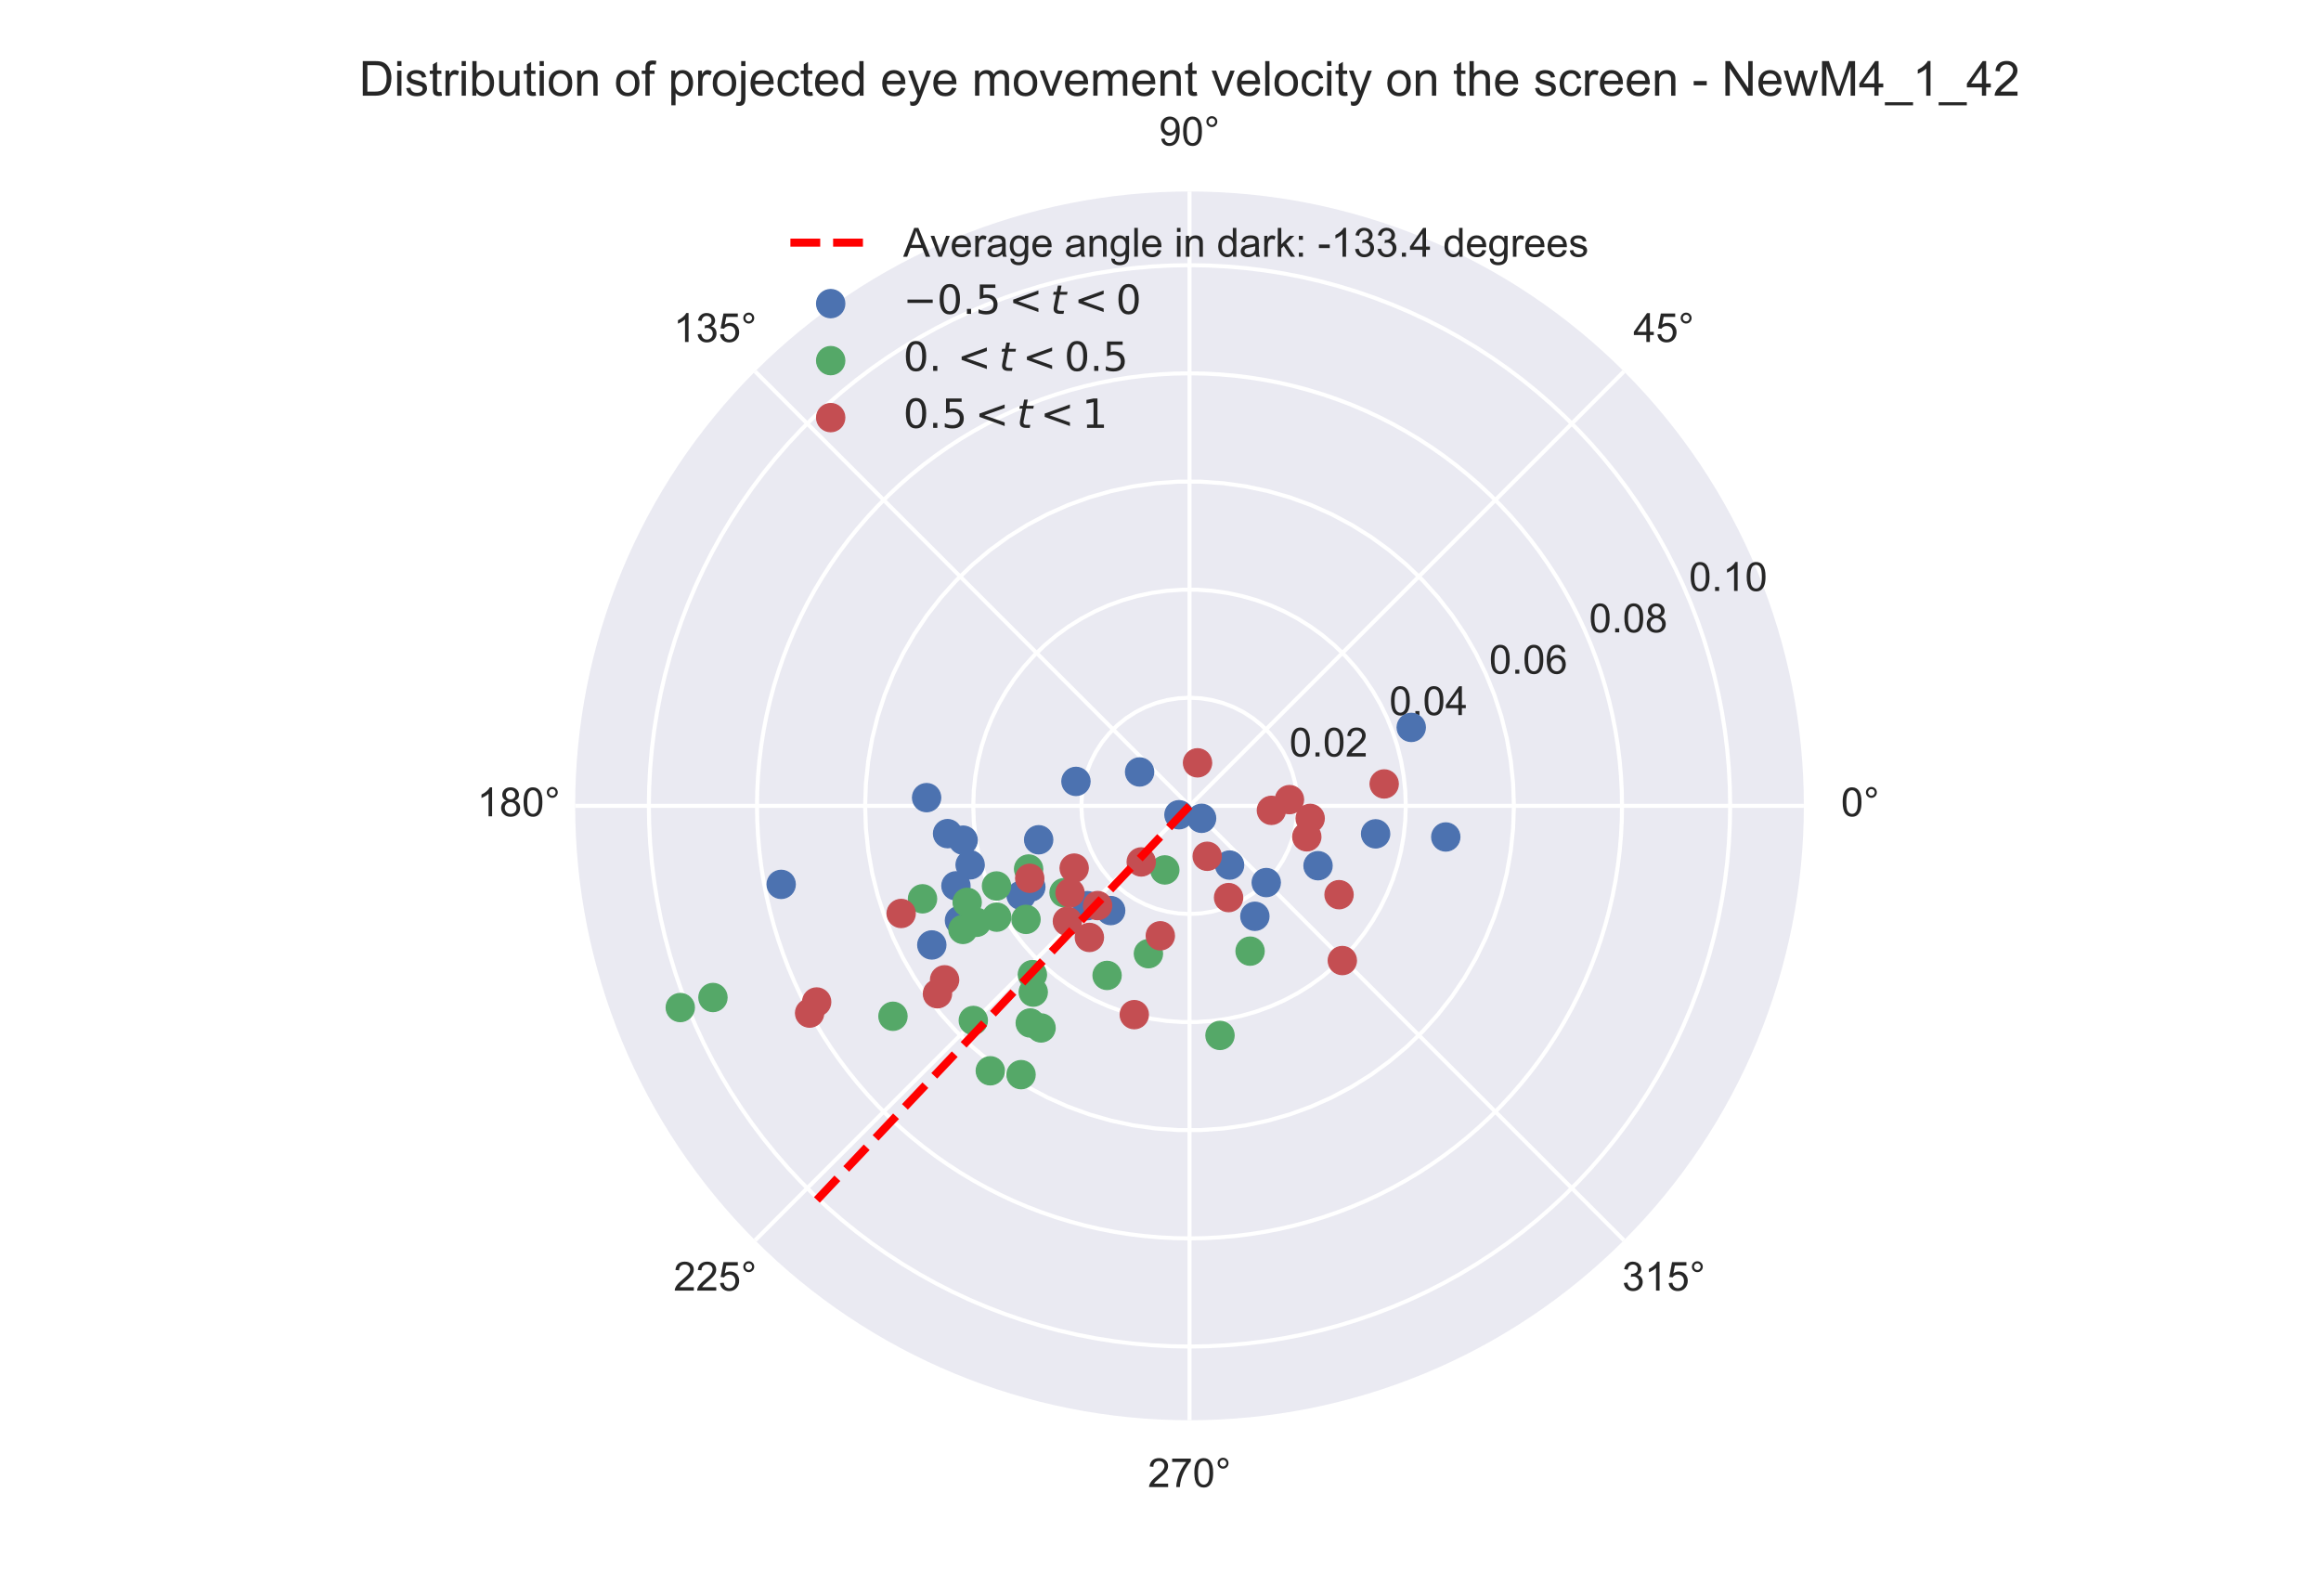 <?xml version="1.0" encoding="utf-8" standalone="no"?>
<!DOCTYPE svg PUBLIC "-//W3C//DTD SVG 1.1//EN"
  "http://www.w3.org/Graphics/SVG/1.1/DTD/svg11.dtd">
<!-- Created with matplotlib (https://matplotlib.org/) -->
<svg height="396pt" version="1.1" viewBox="0 0 576 396" width="576pt" xmlns="http://www.w3.org/2000/svg" xmlns:xlink="http://www.w3.org/1999/xlink">
 <defs>
  <style type="text/css">
*{stroke-linecap:butt;stroke-linejoin:round;}
  </style>
 </defs>
 <g id="figure_1">
  <g id="patch_1">
   <path d="M 0 396 
L 576 396 
L 576 0 
L 0 0 
z
" style="fill:#ffffff;"/>
  </g>
  <g id="axes_1">
   <g id="patch_2">
    <path d="M 447.66 199.98 
C 447.66 179.959 443.716 160.133 436.055 141.636 
C 428.393 123.139 417.162 106.331 403.005 92.174 
C 388.849 78.018 372.041 66.787 353.544 59.125 
C 335.047 51.464 315.221 47.52 295.2 47.52 
C 275.179 47.52 255.353 51.464 236.856 59.125 
C 218.359 66.787 201.551 78.018 187.394 92.174 
C 173.238 106.331 162.007 123.139 154.345 141.636 
C 146.684 160.133 142.74 179.959 142.74 199.98 
C 142.74 220.001 146.684 239.827 154.345 258.324 
C 162.007 276.821 173.238 293.629 187.394 307.786 
C 201.551 321.942 218.359 333.173 236.856 340.835 
C 255.353 348.496 275.179 352.44 295.2 352.44 
C 315.221 352.44 335.047 348.496 353.544 340.835 
C 372.041 333.173 388.849 321.942 403.005 307.786 
C 417.162 293.629 428.393 276.821 436.055 258.324 
C 443.716 239.827 447.66 220.001 447.66 199.98 
M 295.2 199.98 
C 295.2 199.98 295.2 199.98 295.2 199.98 
C 295.2 199.98 295.2 199.98 295.2 199.98 
C 295.2 199.98 295.2 199.98 295.2 199.98 
C 295.2 199.98 295.2 199.98 295.2 199.98 
C 295.2 199.98 295.2 199.98 295.2 199.98 
C 295.2 199.98 295.2 199.98 295.2 199.98 
C 295.2 199.98 295.2 199.98 295.2 199.98 
C 295.2 199.98 295.2 199.98 295.2 199.98 
C 295.2 199.98 295.2 199.98 295.2 199.98 
C 295.2 199.98 295.2 199.98 295.2 199.98 
C 295.2 199.98 295.2 199.98 295.2 199.98 
C 295.2 199.98 295.2 199.98 295.2 199.98 
C 295.2 199.98 295.2 199.98 295.2 199.98 
C 295.2 199.98 295.2 199.98 295.2 199.98 
C 295.2 199.98 295.2 199.98 295.2 199.98 
C 295.2 199.98 295.2 199.98 295.2 199.98 
M 447.66 199.98 
z
" style="fill:#eaeaf2;"/>
   </g>
   <g id="matplotlib.axis_1">
    <g id="xtick_1">
     <g id="line2d_1">
      <path clip-path="url(#p0c58f77d6f)" d="M 295.2 199.98 
L 447.66 199.98 
" style="fill:none;stroke:#ffffff;stroke-linecap:round;"/>
     </g>
     <g id="text_1">
      <!-- 0° -->
      <defs>
       <path d="M 4.156 35.297 
Q 4.156 48 6.766 55.734 
Q 9.375 63.484 14.516 67.672 
Q 19.672 71.875 27.484 71.875 
Q 33.25 71.875 37.594 69.547 
Q 41.938 67.234 44.766 62.859 
Q 47.609 58.5 49.219 52.219 
Q 50.828 45.953 50.828 35.297 
Q 50.828 22.703 48.234 14.969 
Q 45.656 7.234 40.5 3 
Q 35.359 -1.219 27.484 -1.219 
Q 17.141 -1.219 11.234 6.203 
Q 4.156 15.141 4.156 35.297 
z
M 13.188 35.297 
Q 13.188 17.672 17.312 11.828 
Q 21.438 6 27.484 6 
Q 33.547 6 37.672 11.859 
Q 41.797 17.719 41.797 35.297 
Q 41.797 52.984 37.672 58.781 
Q 33.547 64.594 27.391 64.594 
Q 21.344 64.594 17.719 59.469 
Q 13.188 52.938 13.188 35.297 
z
" id="ArialMT-48"/>
       <path d="M 6.25 59.281 
Q 6.25 64.891 10.219 68.844 
Q 14.203 72.797 19.781 72.797 
Q 25.438 72.797 29.391 68.844 
Q 33.344 64.891 33.344 59.281 
Q 33.344 53.656 29.359 49.672 
Q 25.391 45.703 19.781 45.703 
Q 14.203 45.703 10.219 49.656 
Q 6.25 53.609 6.25 59.281 
z
M 11.578 59.281 
Q 11.578 55.859 13.984 53.438 
Q 16.406 51.031 19.828 51.031 
Q 23.188 51.031 25.609 53.438 
Q 28.031 55.859 28.031 59.281 
Q 28.031 62.703 25.609 65.109 
Q 23.188 67.531 19.828 67.531 
Q 16.406 67.531 13.984 65.109 
Q 11.578 62.703 11.578 59.281 
z
" id="ArialMT-176"/>
      </defs>
      <g style="fill:#262626;" transform="translate(456.88 202.565)scale(0.1 -0.1)">
       <use xlink:href="#ArialMT-48"/>
       <use x="55.615" xlink:href="#ArialMT-176"/>
      </g>
     </g>
    </g>
    <g id="xtick_2">
     <g id="line2d_2">
      <path clip-path="url(#p0c58f77d6f)" d="M 295.2 199.98 
L 403.005 92.174 
" style="fill:none;stroke:#ffffff;stroke-linecap:round;"/>
     </g>
     <g id="text_2">
      <!-- 45° -->
      <defs>
       <path d="M 32.328 0 
L 32.328 17.141 
L 1.266 17.141 
L 1.266 25.203 
L 33.938 71.578 
L 41.109 71.578 
L 41.109 25.203 
L 50.781 25.203 
L 50.781 17.141 
L 41.109 17.141 
L 41.109 0 
z
M 32.328 25.203 
L 32.328 57.469 
L 9.906 25.203 
z
" id="ArialMT-52"/>
       <path d="M 4.156 18.75 
L 13.375 19.531 
Q 14.406 12.797 18.141 9.391 
Q 21.875 6 27.156 6 
Q 33.5 6 37.891 10.781 
Q 42.281 15.578 42.281 23.484 
Q 42.281 31 38.062 35.344 
Q 33.844 39.703 27 39.703 
Q 22.75 39.703 19.328 37.766 
Q 15.922 35.844 13.969 32.766 
L 5.719 33.844 
L 12.641 70.609 
L 48.25 70.609 
L 48.25 62.203 
L 19.672 62.203 
L 15.828 42.969 
Q 22.266 47.469 29.344 47.469 
Q 38.719 47.469 45.156 40.969 
Q 51.609 34.469 51.609 24.266 
Q 51.609 14.547 45.953 7.469 
Q 39.062 -1.219 27.156 -1.219 
Q 17.391 -1.219 11.203 4.25 
Q 5.031 9.719 4.156 18.75 
z
" id="ArialMT-53"/>
      </defs>
      <g style="fill:#262626;" transform="translate(405.345 84.86)scale(0.1 -0.1)">
       <use xlink:href="#ArialMT-52"/>
       <use x="55.615" xlink:href="#ArialMT-53"/>
       <use x="111.23" xlink:href="#ArialMT-176"/>
      </g>
     </g>
    </g>
    <g id="xtick_3">
     <g id="line2d_3">
      <path clip-path="url(#p0c58f77d6f)" d="M 295.2 199.98 
L 295.2 47.52 
" style="fill:none;stroke:#ffffff;stroke-linecap:round;"/>
     </g>
     <g id="text_3">
      <!-- 90° -->
      <defs>
       <path d="M 5.469 16.547 
L 13.922 17.328 
Q 14.984 11.375 18.016 8.688 
Q 21.047 6 25.781 6 
Q 29.828 6 32.875 7.859 
Q 35.938 9.719 37.891 12.812 
Q 39.844 15.922 41.156 21.188 
Q 42.484 26.469 42.484 31.938 
Q 42.484 32.516 42.438 33.688 
Q 39.797 29.5 35.234 26.875 
Q 30.672 24.266 25.344 24.266 
Q 16.453 24.266 10.297 30.703 
Q 4.156 37.156 4.156 47.703 
Q 4.156 58.594 10.578 65.234 
Q 17 71.875 26.656 71.875 
Q 33.641 71.875 39.422 68.109 
Q 45.219 64.359 48.219 57.391 
Q 51.219 50.438 51.219 37.25 
Q 51.219 23.531 48.234 15.406 
Q 45.266 7.281 39.375 3.031 
Q 33.5 -1.219 25.594 -1.219 
Q 17.188 -1.219 11.859 3.438 
Q 6.547 8.109 5.469 16.547 
z
M 41.453 48.141 
Q 41.453 55.719 37.422 60.156 
Q 33.406 64.594 27.734 64.594 
Q 21.875 64.594 17.531 59.812 
Q 13.188 55.031 13.188 47.406 
Q 13.188 40.578 17.312 36.297 
Q 21.438 32.031 27.484 32.031 
Q 33.594 32.031 37.516 36.297 
Q 41.453 40.578 41.453 48.141 
z
" id="ArialMT-57"/>
      </defs>
      <g style="fill:#262626;" transform="translate(287.64 36.105)scale(0.1 -0.1)">
       <use xlink:href="#ArialMT-57"/>
       <use x="55.615" xlink:href="#ArialMT-48"/>
       <use x="111.23" xlink:href="#ArialMT-176"/>
      </g>
     </g>
    </g>
    <g id="xtick_4">
     <g id="line2d_4">
      <path clip-path="url(#p0c58f77d6f)" d="M 295.2 199.98 
L 187.394 92.174 
" style="fill:none;stroke:#ffffff;stroke-linecap:round;"/>
     </g>
     <g id="text_4">
      <!-- 135° -->
      <defs>
       <path d="M 37.25 0 
L 28.469 0 
L 28.469 56 
Q 25.297 52.984 20.141 49.953 
Q 14.984 46.922 10.891 45.406 
L 10.891 53.906 
Q 18.266 57.375 23.781 62.297 
Q 29.297 67.234 31.594 71.875 
L 37.25 71.875 
z
" id="ArialMT-49"/>
       <path d="M 4.203 18.891 
L 12.984 20.062 
Q 14.5 12.594 18.141 9.297 
Q 21.781 6 27 6 
Q 33.203 6 37.469 10.297 
Q 41.75 14.594 41.75 20.953 
Q 41.75 27 37.797 30.922 
Q 33.844 34.859 27.734 34.859 
Q 25.25 34.859 21.531 33.891 
L 22.516 41.609 
Q 23.391 41.5 23.922 41.5 
Q 29.547 41.5 34.031 44.422 
Q 38.531 47.359 38.531 53.469 
Q 38.531 58.297 35.25 61.469 
Q 31.984 64.656 26.812 64.656 
Q 21.688 64.656 18.266 61.422 
Q 14.844 58.203 13.875 51.766 
L 5.078 53.328 
Q 6.688 62.156 12.391 67.016 
Q 18.109 71.875 26.609 71.875 
Q 32.469 71.875 37.391 69.359 
Q 42.328 66.844 44.938 62.5 
Q 47.562 58.156 47.562 53.266 
Q 47.562 48.641 45.062 44.828 
Q 42.578 41.016 37.703 38.766 
Q 44.047 37.312 47.562 32.688 
Q 51.078 28.078 51.078 21.141 
Q 51.078 11.766 44.234 5.25 
Q 37.406 -1.266 26.953 -1.266 
Q 17.531 -1.266 11.297 4.344 
Q 5.078 9.969 4.203 18.891 
z
" id="ArialMT-51"/>
      </defs>
      <g style="fill:#262626;" transform="translate(167.154 84.86)scale(0.1 -0.1)">
       <use xlink:href="#ArialMT-49"/>
       <use x="55.615" xlink:href="#ArialMT-51"/>
       <use x="111.23" xlink:href="#ArialMT-53"/>
       <use x="166.846" xlink:href="#ArialMT-176"/>
      </g>
     </g>
    </g>
    <g id="xtick_5">
     <g id="line2d_5">
      <path clip-path="url(#p0c58f77d6f)" d="M 295.2 199.98 
L 142.74 199.98 
" style="fill:none;stroke:#ffffff;stroke-linecap:round;"/>
     </g>
     <g id="text_5">
      <!-- 180° -->
      <defs>
       <path d="M 17.672 38.812 
Q 12.203 40.828 9.562 44.531 
Q 6.938 48.25 6.938 53.422 
Q 6.938 61.234 12.547 66.547 
Q 18.172 71.875 27.484 71.875 
Q 36.859 71.875 42.578 66.422 
Q 48.297 60.984 48.297 53.172 
Q 48.297 48.188 45.672 44.5 
Q 43.062 40.828 37.75 38.812 
Q 44.344 36.672 47.781 31.875 
Q 51.219 27.094 51.219 20.453 
Q 51.219 11.281 44.719 5.031 
Q 38.234 -1.219 27.641 -1.219 
Q 17.047 -1.219 10.547 5.047 
Q 4.047 11.328 4.047 20.703 
Q 4.047 27.688 7.594 32.391 
Q 11.141 37.109 17.672 38.812 
z
M 15.922 53.719 
Q 15.922 48.641 19.188 45.406 
Q 22.469 42.188 27.688 42.188 
Q 32.766 42.188 36.016 45.375 
Q 39.266 48.578 39.266 53.219 
Q 39.266 58.062 35.906 61.359 
Q 32.562 64.656 27.594 64.656 
Q 22.562 64.656 19.234 61.422 
Q 15.922 58.203 15.922 53.719 
z
M 13.094 20.656 
Q 13.094 16.891 14.875 13.375 
Q 16.656 9.859 20.172 7.922 
Q 23.688 6 27.734 6 
Q 34.031 6 38.125 10.047 
Q 42.234 14.109 42.234 20.359 
Q 42.234 26.703 38.016 30.859 
Q 33.797 35.016 27.438 35.016 
Q 21.234 35.016 17.156 30.906 
Q 13.094 26.812 13.094 20.656 
z
" id="ArialMT-56"/>
      </defs>
      <g style="fill:#262626;" transform="translate(118.399 202.565)scale(0.1 -0.1)">
       <use xlink:href="#ArialMT-49"/>
       <use x="55.615" xlink:href="#ArialMT-56"/>
       <use x="111.23" xlink:href="#ArialMT-48"/>
       <use x="166.846" xlink:href="#ArialMT-176"/>
      </g>
     </g>
    </g>
    <g id="xtick_6">
     <g id="line2d_6">
      <path clip-path="url(#p0c58f77d6f)" d="M 295.2 199.98 
L 187.394 307.786 
" style="fill:none;stroke:#ffffff;stroke-linecap:round;"/>
     </g>
     <g id="text_6">
      <!-- 225° -->
      <defs>
       <path d="M 50.344 8.453 
L 50.344 0 
L 3.031 0 
Q 2.938 3.172 4.047 6.109 
Q 5.859 10.938 9.828 15.625 
Q 13.812 20.312 21.344 26.469 
Q 33.016 36.031 37.109 41.625 
Q 41.219 47.219 41.219 52.203 
Q 41.219 57.422 37.469 61 
Q 33.734 64.594 27.734 64.594 
Q 21.391 64.594 17.578 60.781 
Q 13.766 56.984 13.719 50.25 
L 4.688 51.172 
Q 5.609 61.281 11.656 66.578 
Q 17.719 71.875 27.938 71.875 
Q 38.234 71.875 44.234 66.156 
Q 50.25 60.453 50.25 52 
Q 50.25 47.703 48.484 43.547 
Q 46.734 39.406 42.656 34.812 
Q 38.578 30.219 29.109 22.219 
Q 21.188 15.578 18.938 13.203 
Q 16.703 10.844 15.234 8.453 
z
" id="ArialMT-50"/>
      </defs>
      <g style="fill:#262626;" transform="translate(167.154 320.27)scale(0.1 -0.1)">
       <use xlink:href="#ArialMT-50"/>
       <use x="55.615" xlink:href="#ArialMT-50"/>
       <use x="111.23" xlink:href="#ArialMT-53"/>
       <use x="166.846" xlink:href="#ArialMT-176"/>
      </g>
     </g>
    </g>
    <g id="xtick_7">
     <g id="line2d_7">
      <path clip-path="url(#p0c58f77d6f)" d="M 295.2 199.98 
L 295.2 352.44 
" style="fill:none;stroke:#ffffff;stroke-linecap:round;"/>
     </g>
     <g id="text_7">
      <!-- 270° -->
      <defs>
       <path d="M 4.734 62.203 
L 4.734 70.656 
L 51.078 70.656 
L 51.078 63.812 
Q 44.234 56.547 37.516 44.484 
Q 30.812 32.422 27.156 19.672 
Q 24.516 10.688 23.781 0 
L 14.75 0 
Q 14.891 8.453 18.062 20.406 
Q 21.234 32.375 27.172 43.484 
Q 33.109 54.594 39.797 62.203 
z
" id="ArialMT-55"/>
      </defs>
      <g style="fill:#262626;" transform="translate(284.859 369.025)scale(0.1 -0.1)">
       <use xlink:href="#ArialMT-50"/>
       <use x="55.615" xlink:href="#ArialMT-55"/>
       <use x="111.23" xlink:href="#ArialMT-48"/>
       <use x="166.846" xlink:href="#ArialMT-176"/>
      </g>
     </g>
    </g>
    <g id="xtick_8">
     <g id="line2d_8">
      <path clip-path="url(#p0c58f77d6f)" d="M 295.2 199.98 
L 403.005 307.786 
" style="fill:none;stroke:#ffffff;stroke-linecap:round;"/>
     </g>
     <g id="text_8">
      <!-- 315° -->
      <g style="fill:#262626;" transform="translate(402.564 320.27)scale(0.1 -0.1)">
       <use xlink:href="#ArialMT-51"/>
       <use x="55.615" xlink:href="#ArialMT-49"/>
       <use x="111.23" xlink:href="#ArialMT-53"/>
       <use x="166.846" xlink:href="#ArialMT-176"/>
      </g>
     </g>
    </g>
   </g>
   <g id="matplotlib.axis_2">
    <g id="ytick_1">
     <g id="line2d_9">
      <path clip-path="url(#p0c58f77d6f)" d="M 322.034 199.98 
L 321.887 197.175 
L 321.448 194.401 
L 320.721 191.688 
L 319.714 189.066 
L 318.439 186.563 
L 316.909 184.207 
L 315.142 182.024 
L 313.156 180.038 
L 310.973 178.271 
L 308.617 176.741 
L 306.114 175.466 
L 303.492 174.459 
L 300.779 173.732 
L 298.005 173.293 
L 295.2 173.146 
L 292.395 173.293 
L 289.621 173.732 
L 286.908 174.459 
L 284.286 175.466 
L 281.783 176.741 
L 279.427 178.271 
L 277.244 180.038 
L 275.258 182.024 
L 273.491 184.207 
L 271.961 186.563 
L 270.686 189.066 
L 269.679 191.688 
L 268.952 194.401 
L 268.513 197.175 
L 268.366 199.98 
L 268.513 202.785 
L 268.952 205.559 
L 269.679 208.272 
L 270.686 210.894 
L 271.961 213.397 
L 273.491 215.753 
L 275.258 217.936 
L 277.244 219.922 
L 279.427 221.689 
L 281.783 223.219 
L 284.286 224.494 
L 286.908 225.501 
L 289.621 226.228 
L 292.395 226.667 
L 295.2 226.814 
L 298.005 226.667 
L 300.779 226.228 
L 303.492 225.501 
L 306.114 224.494 
L 308.617 223.219 
L 310.973 221.689 
L 313.156 219.922 
L 315.142 217.936 
L 316.909 215.753 
L 318.439 213.397 
L 319.714 210.894 
L 320.721 208.272 
L 321.448 205.559 
L 321.887 202.785 
L 322.034 199.98 
L 322.034 199.98 
" style="fill:none;stroke:#ffffff;stroke-linecap:round;"/>
     </g>
     <g id="text_9">
      <!-- 0.02 -->
      <defs>
       <path d="M 9.078 0 
L 9.078 10.016 
L 19.094 10.016 
L 19.094 0 
z
" id="ArialMT-46"/>
      </defs>
      <g style="fill:#262626;" transform="translate(319.992 187.724)scale(0.1 -0.1)">
       <use xlink:href="#ArialMT-48"/>
       <use x="55.615" xlink:href="#ArialMT-46"/>
       <use x="83.398" xlink:href="#ArialMT-48"/>
       <use x="139.014" xlink:href="#ArialMT-50"/>
      </g>
     </g>
    </g>
    <g id="ytick_2">
     <g id="line2d_10">
      <path clip-path="url(#p0c58f77d6f)" d="M 348.868 199.98 
L 348.738 196.236 
L 348.346 192.511 
L 347.696 188.822 
L 346.789 185.187 
L 345.632 181.624 
L 344.228 178.151 
L 342.586 174.784 
L 340.713 171.54 
L 338.619 168.435 
L 336.312 165.483 
L 333.806 162.699 
L 331.111 160.097 
L 328.242 157.689 
L 325.211 155.487 
L 322.034 153.502 
L 318.727 151.743 
L 315.305 150.22 
L 311.784 148.938 
L 308.184 147.906 
L 304.519 147.127 
L 300.81 146.606 
L 297.073 146.344 
L 293.327 146.344 
L 289.59 146.606 
L 285.881 147.127 
L 282.216 147.906 
L 278.616 148.938 
L 275.095 150.22 
L 271.673 151.743 
L 268.366 153.502 
L 265.189 155.487 
L 262.158 157.689 
L 259.289 160.097 
L 256.594 162.699 
L 254.088 165.483 
L 251.781 168.435 
L 249.687 171.54 
L 247.814 174.784 
L 246.172 178.151 
L 244.768 181.624 
L 243.611 185.187 
L 242.704 188.822 
L 242.054 192.511 
L 241.662 196.236 
L 241.532 199.98 
L 241.662 203.724 
L 242.054 207.449 
L 242.704 211.138 
L 243.611 214.773 
L 244.768 218.336 
L 246.172 221.809 
L 247.814 225.176 
L 249.687 228.42 
L 251.781 231.525 
L 254.088 234.477 
L 256.594 237.261 
L 259.289 239.863 
L 262.158 242.271 
L 265.189 244.473 
L 268.366 246.458 
L 271.673 248.217 
L 275.095 249.74 
L 278.616 251.022 
L 282.216 252.054 
L 285.881 252.833 
L 289.59 253.354 
L 293.327 253.616 
L 297.073 253.616 
L 300.81 253.354 
L 304.519 252.833 
L 308.184 252.054 
L 311.784 251.022 
L 315.305 249.74 
L 318.727 248.217 
L 322.034 246.458 
L 325.211 244.473 
L 328.242 242.271 
L 331.111 239.863 
L 333.806 237.261 
L 336.312 234.477 
L 338.619 231.525 
L 340.713 228.42 
L 342.586 225.176 
L 344.228 221.809 
L 345.632 218.336 
L 346.789 214.773 
L 347.696 211.138 
L 348.346 207.449 
L 348.738 203.724 
L 348.868 199.98 
L 348.868 199.98 
" style="fill:none;stroke:#ffffff;stroke-linecap:round;"/>
     </g>
     <g id="text_10">
      <!-- 0.04 -->
      <g style="fill:#262626;" transform="translate(344.783 177.455)scale(0.1 -0.1)">
       <use xlink:href="#ArialMT-48"/>
       <use x="55.615" xlink:href="#ArialMT-46"/>
       <use x="83.398" xlink:href="#ArialMT-48"/>
       <use x="139.014" xlink:href="#ArialMT-52"/>
      </g>
     </g>
    </g>
    <g id="ytick_3">
     <g id="line2d_11">
      <path clip-path="url(#p0c58f77d6f)" d="M 375.702 199.98 
L 375.506 194.364 
L 374.919 188.776 
L 373.943 183.243 
L 372.584 177.791 
L 370.848 172.447 
L 368.743 167.237 
L 366.279 162.186 
L 363.47 157.32 
L 360.328 152.662 
L 356.868 148.234 
L 353.109 144.058 
L 349.067 140.155 
L 344.762 136.543 
L 340.216 133.24 
L 335.451 130.263 
L 330.49 127.625 
L 325.357 125.339 
L 320.077 123.418 
L 314.675 121.869 
L 309.179 120.701 
L 303.615 119.919 
L 298.009 119.527 
L 292.391 119.527 
L 286.785 119.919 
L 281.221 120.701 
L 275.725 121.869 
L 270.323 123.418 
L 265.043 125.339 
L 259.91 127.625 
L 254.949 130.263 
L 250.184 133.24 
L 245.638 136.543 
L 241.333 140.155 
L 237.291 144.058 
L 233.532 148.234 
L 230.072 152.662 
L 226.93 157.32 
L 224.121 162.186 
L 221.657 167.237 
L 219.552 172.447 
L 217.816 177.791 
L 216.457 183.243 
L 215.481 188.776 
L 214.894 194.364 
L 214.698 199.98 
L 214.894 205.596 
L 215.481 211.184 
L 216.457 216.717 
L 217.816 222.169 
L 219.552 227.513 
L 221.657 232.723 
L 224.121 237.774 
L 226.93 242.64 
L 230.072 247.298 
L 233.532 251.726 
L 237.291 255.902 
L 241.333 259.805 
L 245.638 263.417 
L 250.184 266.72 
L 254.949 269.697 
L 259.91 272.335 
L 265.043 274.621 
L 270.323 276.542 
L 275.725 278.091 
L 281.221 279.259 
L 286.785 280.041 
L 292.391 280.433 
L 298.009 280.433 
L 303.615 280.041 
L 309.179 279.259 
L 314.675 278.091 
L 320.077 276.542 
L 325.357 274.621 
L 330.49 272.335 
L 335.451 269.697 
L 340.216 266.72 
L 344.762 263.417 
L 349.067 259.805 
L 353.109 255.902 
L 356.868 251.726 
L 360.328 247.298 
L 363.47 242.64 
L 366.279 237.774 
L 368.743 232.723 
L 370.848 227.513 
L 372.584 222.169 
L 373.943 216.717 
L 374.919 211.184 
L 375.506 205.596 
L 375.702 199.98 
L 375.702 199.98 
" style="fill:none;stroke:#ffffff;stroke-linecap:round;"/>
     </g>
     <g id="text_11">
      <!-- 0.06 -->
      <defs>
       <path d="M 49.75 54.047 
L 41.016 53.375 
Q 39.844 58.547 37.703 60.891 
Q 34.125 64.656 28.906 64.656 
Q 24.703 64.656 21.531 62.312 
Q 17.391 59.281 14.984 53.469 
Q 12.594 47.656 12.5 36.922 
Q 15.672 41.75 20.266 44.094 
Q 24.859 46.438 29.891 46.438 
Q 38.672 46.438 44.844 39.969 
Q 51.031 33.5 51.031 23.25 
Q 51.031 16.5 48.125 10.719 
Q 45.219 4.938 40.141 1.859 
Q 35.062 -1.219 28.609 -1.219 
Q 17.625 -1.219 10.688 6.859 
Q 3.766 14.938 3.766 33.5 
Q 3.766 54.25 11.422 63.672 
Q 18.109 71.875 29.438 71.875 
Q 37.891 71.875 43.281 67.141 
Q 48.688 62.406 49.75 54.047 
z
M 13.875 23.188 
Q 13.875 18.656 15.797 14.5 
Q 17.719 10.359 21.188 8.172 
Q 24.656 6 28.469 6 
Q 34.031 6 38.031 10.484 
Q 42.047 14.984 42.047 22.703 
Q 42.047 30.125 38.078 34.391 
Q 34.125 38.672 28.125 38.672 
Q 22.172 38.672 18.016 34.391 
Q 13.875 30.125 13.875 23.188 
z
" id="ArialMT-54"/>
      </defs>
      <g style="fill:#262626;" transform="translate(369.575 167.186)scale(0.1 -0.1)">
       <use xlink:href="#ArialMT-48"/>
       <use x="55.615" xlink:href="#ArialMT-46"/>
       <use x="83.398" xlink:href="#ArialMT-48"/>
       <use x="139.014" xlink:href="#ArialMT-54"/>
      </g>
     </g>
    </g>
    <g id="ytick_4">
     <g id="line2d_12">
      <path clip-path="url(#p0c58f77d6f)" d="M 402.537 199.98 
L 402.471 196.234 
L 402.275 192.493 
L 401.949 188.76 
L 401.492 185.042 
L 400.906 181.341 
L 400.191 177.663 
L 399.348 174.013 
L 398.379 170.394 
L 397.283 166.811 
L 396.063 163.269 
L 394.721 159.771 
L 393.257 156.322 
L 391.674 152.927 
L 389.973 149.589 
L 388.156 146.312 
L 386.227 143.1 
L 384.186 139.958 
L 382.037 136.889 
L 379.782 133.897 
L 377.425 130.985 
L 374.967 128.158 
L 372.412 125.418 
L 369.762 122.768 
L 367.022 120.213 
L 364.195 117.755 
L 361.283 115.398 
L 358.291 113.143 
L 355.222 110.994 
L 352.08 108.953 
L 348.868 107.024 
L 345.591 105.207 
L 342.253 103.506 
L 338.858 101.923 
L 335.409 100.459 
L 331.911 99.117 
L 328.369 97.897 
L 324.786 96.801 
L 321.167 95.832 
L 317.517 94.989 
L 313.839 94.274 
L 310.138 93.688 
L 306.42 93.231 
L 302.687 92.905 
L 298.946 92.709 
L 295.2 92.643 
L 291.454 92.709 
L 287.713 92.905 
L 283.98 93.231 
L 280.262 93.688 
L 276.561 94.274 
L 272.883 94.989 
L 269.233 95.832 
L 265.614 96.801 
L 262.031 97.897 
L 258.489 99.117 
L 254.991 100.459 
L 251.542 101.923 
L 248.147 103.506 
L 244.809 105.207 
L 241.532 107.024 
L 238.32 108.953 
L 235.178 110.994 
L 232.109 113.143 
L 229.117 115.398 
L 226.205 117.755 
L 223.378 120.213 
L 220.638 122.768 
L 217.988 125.418 
L 215.433 128.158 
L 212.975 130.985 
L 210.618 133.897 
L 208.363 136.889 
L 206.214 139.958 
L 204.173 143.1 
L 202.244 146.312 
L 200.427 149.589 
L 198.726 152.927 
L 197.143 156.322 
L 195.679 159.771 
L 194.337 163.269 
L 193.117 166.811 
L 192.021 170.394 
L 191.052 174.013 
L 190.209 177.663 
L 189.494 181.341 
L 188.908 185.042 
L 188.451 188.76 
L 188.125 192.493 
L 187.929 196.234 
L 187.863 199.98 
L 187.929 203.726 
L 188.125 207.467 
L 188.451 211.2 
L 188.908 214.918 
L 189.494 218.619 
L 190.209 222.297 
L 191.052 225.947 
L 192.021 229.566 
L 193.117 233.149 
L 194.337 236.691 
L 195.679 240.189 
L 197.143 243.638 
L 198.726 247.033 
L 200.427 250.371 
L 202.244 253.648 
L 204.173 256.86 
L 206.214 260.002 
L 208.363 263.071 
L 210.618 266.063 
L 212.975 268.975 
L 215.433 271.802 
L 217.988 274.542 
L 220.638 277.192 
L 223.378 279.747 
L 226.205 282.205 
L 229.117 284.562 
L 232.109 286.817 
L 235.178 288.966 
L 238.32 291.007 
L 241.532 292.936 
L 244.809 294.753 
L 248.147 296.454 
L 251.542 298.037 
L 254.991 299.501 
L 258.489 300.843 
L 262.031 302.063 
L 265.614 303.159 
L 269.233 304.128 
L 272.883 304.971 
L 276.561 305.686 
L 280.262 306.272 
L 283.98 306.729 
L 287.713 307.055 
L 291.454 307.251 
L 295.2 307.317 
L 298.946 307.251 
L 302.687 307.055 
L 306.42 306.729 
L 310.138 306.272 
L 313.839 305.686 
L 317.517 304.971 
L 321.167 304.128 
L 324.786 303.159 
L 328.369 302.063 
L 331.911 300.843 
L 335.409 299.501 
L 338.858 298.037 
L 342.253 296.454 
L 345.591 294.753 
L 348.868 292.936 
L 352.08 291.007 
L 355.222 288.966 
L 358.291 286.817 
L 361.283 284.562 
L 364.195 282.205 
L 367.022 279.747 
L 369.762 277.192 
L 372.412 274.542 
L 374.967 271.802 
L 377.425 268.975 
L 379.782 266.063 
L 382.037 263.071 
L 384.186 260.002 
L 386.227 256.86 
L 388.156 253.648 
L 389.973 250.371 
L 391.674 247.033 
L 393.257 243.638 
L 394.721 240.189 
L 396.063 236.691 
L 397.283 233.149 
L 398.379 229.566 
L 399.348 225.947 
L 400.191 222.297 
L 400.906 218.619 
L 401.492 214.918 
L 401.949 211.2 
L 402.275 207.467 
L 402.471 203.726 
L 402.537 199.98 
L 402.537 199.98 
" style="fill:none;stroke:#ffffff;stroke-linecap:round;"/>
     </g>
     <g id="text_12">
      <!-- 0.08 -->
      <g style="fill:#262626;" transform="translate(394.366 156.917)scale(0.1 -0.1)">
       <use xlink:href="#ArialMT-48"/>
       <use x="55.615" xlink:href="#ArialMT-46"/>
       <use x="83.398" xlink:href="#ArialMT-48"/>
       <use x="139.014" xlink:href="#ArialMT-56"/>
      </g>
     </g>
    </g>
    <g id="ytick_5">
     <g id="line2d_13">
      <path clip-path="url(#p0c58f77d6f)" d="M 429.371 199.98 
L 429.289 195.298 
L 429.044 190.621 
L 428.636 185.955 
L 428.065 181.307 
L 427.332 176.681 
L 426.439 172.084 
L 425.385 167.521 
L 424.173 162.998 
L 422.804 158.519 
L 421.279 154.091 
L 419.601 149.719 
L 417.771 145.408 
L 415.792 141.163 
L 413.666 136.991 
L 411.395 132.895 
L 408.983 128.88 
L 406.433 124.953 
L 403.746 121.116 
L 400.928 117.376 
L 397.981 113.737 
L 394.908 110.202 
L 391.714 106.777 
L 388.403 103.466 
L 384.978 100.272 
L 381.443 97.199 
L 377.804 94.252 
L 374.064 91.434 
L 370.227 88.747 
L 366.3 86.197 
L 362.285 83.785 
L 358.189 81.514 
L 354.017 79.388 
L 349.772 77.409 
L 345.461 75.579 
L 341.089 73.901 
L 336.661 72.376 
L 332.182 71.007 
L 327.659 69.795 
L 323.096 68.741 
L 318.499 67.848 
L 313.873 67.115 
L 309.225 66.544 
L 304.559 66.136 
L 299.882 65.891 
L 295.2 65.809 
L 290.518 65.891 
L 285.841 66.136 
L 281.175 66.544 
L 276.527 67.115 
L 271.901 67.848 
L 267.304 68.741 
L 262.741 69.795 
L 258.218 71.007 
L 253.739 72.376 
L 249.311 73.901 
L 244.939 75.579 
L 240.628 77.409 
L 236.383 79.388 
L 232.211 81.514 
L 228.115 83.785 
L 224.1 86.197 
L 220.173 88.747 
L 216.336 91.434 
L 212.596 94.252 
L 208.957 97.199 
L 205.422 100.272 
L 201.997 103.466 
L 198.686 106.777 
L 195.492 110.202 
L 192.419 113.737 
L 189.472 117.376 
L 186.654 121.116 
L 183.967 124.953 
L 181.417 128.88 
L 179.005 132.895 
L 176.734 136.991 
L 174.608 141.163 
L 172.629 145.408 
L 170.799 149.719 
L 169.121 154.091 
L 167.596 158.519 
L 166.227 162.998 
L 165.015 167.521 
L 163.961 172.084 
L 163.068 176.681 
L 162.335 181.307 
L 161.764 185.955 
L 161.356 190.621 
L 161.111 195.298 
L 161.029 199.98 
L 161.111 204.662 
L 161.356 209.339 
L 161.764 214.005 
L 162.335 218.653 
L 163.068 223.279 
L 163.961 227.876 
L 165.015 232.439 
L 166.227 236.962 
L 167.596 241.441 
L 169.121 245.869 
L 170.799 250.241 
L 172.629 254.552 
L 174.608 258.797 
L 176.734 262.969 
L 179.005 267.065 
L 181.417 271.08 
L 183.967 275.007 
L 186.654 278.844 
L 189.472 282.584 
L 192.419 286.223 
L 195.492 289.758 
L 198.686 293.183 
L 201.997 296.494 
L 205.422 299.688 
L 208.957 302.761 
L 212.596 305.708 
L 216.336 308.526 
L 220.173 311.213 
L 224.1 313.763 
L 228.115 316.175 
L 232.211 318.446 
L 236.383 320.572 
L 240.628 322.551 
L 244.939 324.381 
L 249.311 326.059 
L 253.739 327.584 
L 258.218 328.953 
L 262.741 330.165 
L 267.304 331.219 
L 271.901 332.112 
L 276.527 332.845 
L 281.175 333.416 
L 285.841 333.824 
L 290.518 334.069 
L 295.2 334.151 
L 299.882 334.069 
L 304.559 333.824 
L 309.225 333.416 
L 313.873 332.845 
L 318.499 332.112 
L 323.096 331.219 
L 327.659 330.165 
L 332.182 328.953 
L 336.661 327.584 
L 341.089 326.059 
L 345.461 324.381 
L 349.772 322.551 
L 354.017 320.572 
L 358.189 318.446 
L 362.285 316.175 
L 366.3 313.763 
L 370.227 311.213 
L 374.064 308.526 
L 377.804 305.708 
L 381.443 302.761 
L 384.978 299.688 
L 388.403 296.494 
L 391.714 293.183 
L 394.908 289.758 
L 397.981 286.223 
L 400.928 282.584 
L 403.746 278.844 
L 406.433 275.007 
L 408.983 271.08 
L 411.395 267.065 
L 413.666 262.969 
L 415.792 258.797 
L 417.771 254.552 
L 419.601 250.241 
L 421.279 245.869 
L 422.804 241.441 
L 424.173 236.962 
L 425.385 232.439 
L 426.439 227.876 
L 427.332 223.279 
L 428.065 218.653 
L 428.636 214.005 
L 429.044 209.339 
L 429.289 204.662 
L 429.371 199.98 
L 429.371 199.98 
" style="fill:none;stroke:#ffffff;stroke-linecap:round;"/>
     </g>
     <g id="text_13">
      <!-- 0.10 -->
      <g style="fill:#262626;" transform="translate(419.158 146.648)scale(0.1 -0.1)">
       <use xlink:href="#ArialMT-48"/>
       <use x="55.615" xlink:href="#ArialMT-46"/>
       <use x="83.398" xlink:href="#ArialMT-49"/>
       <use x="139.014" xlink:href="#ArialMT-48"/>
      </g>
     </g>
    </g>
   </g>
   <g id="PathCollection_1">
    <defs>
     <path d="M 0 3.5 
C 0.928 3.5 1.819 3.131 2.475 2.475 
C 3.131 1.819 3.5 0.928 3.5 0 
C 3.5 -0.928 3.131 -1.819 2.475 -2.475 
C 1.819 -3.131 0.928 -3.5 0 -3.5 
C -0.928 -3.5 -1.819 -3.131 -2.475 -2.475 
C -3.131 -1.819 -3.5 -0.928 -3.5 0 
C -3.5 0.928 -3.131 1.819 -2.475 2.475 
C -1.819 3.131 -0.928 3.5 0 3.5 
z
" id="m1f9e6edd60" style="stroke:#4c72b0;stroke-width:0.3;"/>
    </defs>
    <g clip-path="url(#p0c58f77d6f)">
     <use style="fill:#4c72b0;stroke:#4c72b0;stroke-width:0.3;" x="231.246" xlink:href="#m1f9e6edd60" y="234.494"/>
     <use style="fill:#4c72b0;stroke:#4c72b0;stroke-width:0.3;" x="269.835" xlink:href="#m1f9e6edd60" y="224.748"/>
     <use style="fill:#4c72b0;stroke:#4c72b0;stroke-width:0.3;" x="255.821" xlink:href="#m1f9e6edd60" y="220.118"/>
     <use style="fill:#4c72b0;stroke:#4c72b0;stroke-width:0.3;" x="253.41" xlink:href="#m1f9e6edd60" y="222.187"/>
     <use style="fill:#4c72b0;stroke:#4c72b0;stroke-width:0.3;" x="341.383" xlink:href="#m1f9e6edd60" y="206.923"/>
     <use style="fill:#4c72b0;stroke:#4c72b0;stroke-width:0.3;" x="240.757" xlink:href="#m1f9e6edd60" y="214.618"/>
     <use style="fill:#4c72b0;stroke:#4c72b0;stroke-width:0.3;" x="193.865" xlink:href="#m1f9e6edd60" y="219.465"/>
     <use style="fill:#4c72b0;stroke:#4c72b0;stroke-width:0.3;" x="275.633" xlink:href="#m1f9e6edd60" y="225.964"/>
     <use style="fill:#4c72b0;stroke:#4c72b0;stroke-width:0.3;" x="358.797" xlink:href="#m1f9e6edd60" y="207.7"/>
     <use style="fill:#4c72b0;stroke:#4c72b0;stroke-width:0.3;" x="350.226" xlink:href="#m1f9e6edd60" y="180.511"/>
     <use style="fill:#4c72b0;stroke:#4c72b0;stroke-width:0.3;" x="282.815" xlink:href="#m1f9e6edd60" y="191.567"/>
     <use style="fill:#4c72b0;stroke:#4c72b0;stroke-width:0.3;" x="229.956" xlink:href="#m1f9e6edd60" y="197.94"/>
     <use style="fill:#4c72b0;stroke:#4c72b0;stroke-width:0.3;" x="239.026" xlink:href="#m1f9e6edd60" y="208.493"/>
     <use style="fill:#4c72b0;stroke:#4c72b0;stroke-width:0.3;" x="292.583" xlink:href="#m1f9e6edd60" y="202.182"/>
     <use style="fill:#4c72b0;stroke:#4c72b0;stroke-width:0.3;" x="235.156" xlink:href="#m1f9e6edd60" y="206.871"/>
     <use style="fill:#4c72b0;stroke:#4c72b0;stroke-width:0.3;" x="257.767" xlink:href="#m1f9e6edd60" y="208.392"/>
     <use style="fill:#4c72b0;stroke:#4c72b0;stroke-width:0.3;" x="327.095" xlink:href="#m1f9e6edd60" y="214.831"/>
     <use style="fill:#4c72b0;stroke:#4c72b0;stroke-width:0.3;" x="305.142" xlink:href="#m1f9e6edd60" y="214.674"/>
     <use style="fill:#4c72b0;stroke:#4c72b0;stroke-width:0.3;" x="237.232" xlink:href="#m1f9e6edd60" y="219.829"/>
     <use style="fill:#4c72b0;stroke:#4c72b0;stroke-width:0.3;" x="238.112" xlink:href="#m1f9e6edd60" y="228.422"/>
     <use style="fill:#4c72b0;stroke:#4c72b0;stroke-width:0.3;" x="311.421" xlink:href="#m1f9e6edd60" y="227.386"/>
     <use style="fill:#4c72b0;stroke:#4c72b0;stroke-width:0.3;" x="314.243" xlink:href="#m1f9e6edd60" y="219.017"/>
     <use style="fill:#4c72b0;stroke:#4c72b0;stroke-width:0.3;" x="298.197" xlink:href="#m1f9e6edd60" y="203.07"/>
     <use style="fill:#4c72b0;stroke:#4c72b0;stroke-width:0.3;" x="267.018" xlink:href="#m1f9e6edd60" y="193.912"/>
    </g>
   </g>
   <g id="PathCollection_2">
    <defs>
     <path d="M 0 3.5 
C 0.928 3.5 1.819 3.131 2.475 2.475 
C 3.131 1.819 3.5 0.928 3.5 0 
C 3.5 -0.928 3.131 -1.819 2.475 -2.475 
C 1.819 -3.131 0.928 -3.5 0 -3.5 
C -0.928 -3.5 -1.819 -3.131 -2.475 -2.475 
C -3.131 -1.819 -3.5 -0.928 -3.5 0 
C -3.5 0.928 -3.131 1.819 -2.475 2.475 
C -1.819 3.131 -0.928 3.5 0 3.5 
z
" id="ma98742cb78" style="stroke:#55a868;stroke-width:0.3;"/>
    </defs>
    <g clip-path="url(#p0c58f77d6f)">
     <use style="fill:#55a868;stroke:#55a868;stroke-width:0.3;" x="240.024" xlink:href="#ma98742cb78" y="223.921"/>
     <use style="fill:#55a868;stroke:#55a868;stroke-width:0.3;" x="238.977" xlink:href="#ma98742cb78" y="230.643"/>
     <use style="fill:#55a868;stroke:#55a868;stroke-width:0.3;" x="228.944" xlink:href="#ma98742cb78" y="223.044"/>
     <use style="fill:#55a868;stroke:#55a868;stroke-width:0.3;" x="289.067" xlink:href="#ma98742cb78" y="215.878"/>
     <use style="fill:#55a868;stroke:#55a868;stroke-width:0.3;" x="247.356" xlink:href="#ma98742cb78" y="227.604"/>
     <use style="fill:#55a868;stroke:#55a868;stroke-width:0.3;" x="242.352" xlink:href="#ma98742cb78" y="228.877"/>
     <use style="fill:#55a868;stroke:#55a868;stroke-width:0.3;" x="255.27" xlink:href="#ma98742cb78" y="215.651"/>
     <use style="fill:#55a868;stroke:#55a868;stroke-width:0.3;" x="247.299" xlink:href="#ma98742cb78" y="219.858"/>
     <use style="fill:#55a868;stroke:#55a868;stroke-width:0.3;" x="264.066" xlink:href="#ma98742cb78" y="221.523"/>
     <use style="fill:#55a868;stroke:#55a868;stroke-width:0.3;" x="254.626" xlink:href="#ma98742cb78" y="228.148"/>
     <use style="fill:#55a868;stroke:#55a868;stroke-width:0.3;" x="168.825" xlink:href="#ma98742cb78" y="250.03"/>
     <use style="fill:#55a868;stroke:#55a868;stroke-width:0.3;" x="176.933" xlink:href="#ma98742cb78" y="247.536"/>
     <use style="fill:#55a868;stroke:#55a868;stroke-width:0.3;" x="221.608" xlink:href="#ma98742cb78" y="252.196"/>
     <use style="fill:#55a868;stroke:#55a868;stroke-width:0.3;" x="258.356" xlink:href="#ma98742cb78" y="255.091"/>
     <use style="fill:#55a868;stroke:#55a868;stroke-width:0.3;" x="255.678" xlink:href="#ma98742cb78" y="253.863"/>
     <use style="fill:#55a868;stroke:#55a868;stroke-width:0.3;" x="245.761" xlink:href="#ma98742cb78" y="265.724"/>
     <use style="fill:#55a868;stroke:#55a868;stroke-width:0.3;" x="253.393" xlink:href="#ma98742cb78" y="266.68"/>
     <use style="fill:#55a868;stroke:#55a868;stroke-width:0.3;" x="302.766" xlink:href="#ma98742cb78" y="256.946"/>
     <use style="fill:#55a868;stroke:#55a868;stroke-width:0.3;" x="274.745" xlink:href="#ma98742cb78" y="242.058"/>
     <use style="fill:#55a868;stroke:#55a868;stroke-width:0.3;" x="285" xlink:href="#ma98742cb78" y="236.662"/>
     <use style="fill:#55a868;stroke:#55a868;stroke-width:0.3;" x="256.419" xlink:href="#ma98742cb78" y="246.205"/>
     <use style="fill:#55a868;stroke:#55a868;stroke-width:0.3;" x="256.203" xlink:href="#ma98742cb78" y="241.861"/>
     <use style="fill:#55a868;stroke:#55a868;stroke-width:0.3;" x="241.545" xlink:href="#ma98742cb78" y="253.235"/>
     <use style="fill:#55a868;stroke:#55a868;stroke-width:0.3;" x="310.233" xlink:href="#ma98742cb78" y="236.033"/>
    </g>
   </g>
   <g id="PathCollection_3">
    <defs>
     <path d="M 0 3.5 
C 0.928 3.5 1.819 3.131 2.475 2.475 
C 3.131 1.819 3.5 0.928 3.5 0 
C 3.5 -0.928 3.131 -1.819 2.475 -2.475 
C 1.819 -3.131 0.928 -3.5 0 -3.5 
C -0.928 -3.5 -1.819 -3.131 -2.475 -2.475 
C -3.131 -1.819 -3.5 -0.928 -3.5 0 
C -3.5 0.928 -3.131 1.819 -2.475 2.475 
C -1.819 3.131 -0.928 3.5 0 3.5 
z
" id="md917062bdd" style="stroke:#c44e52;stroke-width:0.3;"/>
    </defs>
    <g clip-path="url(#p0c58f77d6f)">
     <use style="fill:#c44e52;stroke:#c44e52;stroke-width:0.3;" x="202.668" xlink:href="#md917062bdd" y="248.651"/>
     <use style="fill:#c44e52;stroke:#c44e52;stroke-width:0.3;" x="281.493" xlink:href="#md917062bdd" y="251.79"/>
     <use style="fill:#c44e52;stroke:#c44e52;stroke-width:0.3;" x="333.123" xlink:href="#md917062bdd" y="238.369"/>
     <use style="fill:#c44e52;stroke:#c44e52;stroke-width:0.3;" x="234.419" xlink:href="#md917062bdd" y="243.148"/>
     <use style="fill:#c44e52;stroke:#c44e52;stroke-width:0.3;" x="200.921" xlink:href="#md917062bdd" y="251.407"/>
     <use style="fill:#c44e52;stroke:#c44e52;stroke-width:0.3;" x="232.647" xlink:href="#md917062bdd" y="246.604"/>
     <use style="fill:#c44e52;stroke:#c44e52;stroke-width:0.3;" x="264.895" xlink:href="#md917062bdd" y="228.621"/>
     <use style="fill:#c44e52;stroke:#c44e52;stroke-width:0.3;" x="266.575" xlink:href="#md917062bdd" y="215.427"/>
     <use style="fill:#c44e52;stroke:#c44e52;stroke-width:0.3;" x="343.51" xlink:href="#md917062bdd" y="194.54"/>
     <use style="fill:#c44e52;stroke:#c44e52;stroke-width:0.3;" x="320.004" xlink:href="#md917062bdd" y="198.43"/>
     <use style="fill:#c44e52;stroke:#c44e52;stroke-width:0.3;" x="297.191" xlink:href="#md917062bdd" y="189.301"/>
     <use style="fill:#c44e52;stroke:#c44e52;stroke-width:0.3;" x="283.221" xlink:href="#md917062bdd" y="213.895"/>
     <use style="fill:#c44e52;stroke:#c44e52;stroke-width:0.3;" x="265.544" xlink:href="#md917062bdd" y="221.576"/>
     <use style="fill:#c44e52;stroke:#c44e52;stroke-width:0.3;" x="255.546" xlink:href="#md917062bdd" y="217.957"/>
     <use style="fill:#c44e52;stroke:#c44e52;stroke-width:0.3;" x="223.638" xlink:href="#md917062bdd" y="226.685"/>
     <use style="fill:#c44e52;stroke:#c44e52;stroke-width:0.3;" x="272.39" xlink:href="#md917062bdd" y="224.724"/>
     <use style="fill:#c44e52;stroke:#c44e52;stroke-width:0.3;" x="332.311" xlink:href="#md917062bdd" y="222.019"/>
     <use style="fill:#c44e52;stroke:#c44e52;stroke-width:0.3;" x="304.896" xlink:href="#md917062bdd" y="222.745"/>
     <use style="fill:#c44e52;stroke:#c44e52;stroke-width:0.3;" x="325.145" xlink:href="#md917062bdd" y="203.087"/>
     <use style="fill:#c44e52;stroke:#c44e52;stroke-width:0.3;" x="324.303" xlink:href="#md917062bdd" y="207.661"/>
     <use style="fill:#c44e52;stroke:#c44e52;stroke-width:0.3;" x="315.521" xlink:href="#md917062bdd" y="201.096"/>
     <use style="fill:#c44e52;stroke:#c44e52;stroke-width:0.3;" x="299.59" xlink:href="#md917062bdd" y="212.493"/>
     <use style="fill:#c44e52;stroke:#c44e52;stroke-width:0.3;" x="270.354" xlink:href="#md917062bdd" y="232.632"/>
     <use style="fill:#c44e52;stroke:#c44e52;stroke-width:0.3;" x="287.956" xlink:href="#md917062bdd" y="232.222"/>
    </g>
   </g>
   <g id="line2d_14">
    <path clip-path="url(#p0c58f77d6f)" d="M 295.2 199.98 
L 201.812 298.744 
" style="fill:none;stroke:#ff0000;stroke-dasharray:7.4,3.2;stroke-dashoffset:0;stroke-width:2;"/>
   </g>
   <g id="patch_3">
    <path d="M 447.66 199.98 
C 447.66 179.959 443.716 160.133 436.055 141.636 
C 428.393 123.139 417.162 106.331 403.005 92.174 
C 388.849 78.018 372.041 66.787 353.544 59.125 
C 335.047 51.464 315.221 47.52 295.2 47.52 
C 275.179 47.52 255.353 51.464 236.856 59.125 
C 218.359 66.787 201.551 78.018 187.394 92.174 
C 173.238 106.331 162.007 123.139 154.345 141.636 
C 146.684 160.133 142.74 179.959 142.74 199.98 
C 142.74 220.001 146.684 239.827 154.345 258.324 
C 162.007 276.821 173.238 293.629 187.394 307.786 
C 201.551 321.942 218.359 333.173 236.856 340.835 
C 255.353 348.496 275.179 352.44 295.2 352.44 
C 315.221 352.44 335.047 348.496 353.544 340.835 
C 372.041 333.173 388.849 321.942 403.005 307.786 
C 417.162 293.629 428.393 276.821 436.055 258.324 
C 443.716 239.827 447.66 220.001 447.66 199.98 
" style="fill:none;"/>
   </g>
   <g id="text_14">
    <!-- Distribution of projected eye movement velocity on the screen - NewM4_1_42 -->
    <defs>
     <path d="M 7.719 0 
L 7.719 71.578 
L 32.375 71.578 
Q 40.719 71.578 45.125 70.562 
Q 51.266 69.141 55.609 65.438 
Q 61.281 60.641 64.078 53.188 
Q 66.891 45.75 66.891 36.188 
Q 66.891 28.031 64.984 21.734 
Q 63.094 15.438 60.109 11.297 
Q 57.125 7.172 53.578 4.797 
Q 50.047 2.438 45.047 1.219 
Q 40.047 0 33.547 0 
z
M 17.188 8.453 
L 32.469 8.453 
Q 39.547 8.453 43.578 9.766 
Q 47.609 11.078 50 13.484 
Q 53.375 16.844 55.25 22.531 
Q 57.125 28.219 57.125 36.328 
Q 57.125 47.562 53.438 53.594 
Q 49.75 59.625 44.484 61.672 
Q 40.672 63.141 32.234 63.141 
L 17.188 63.141 
z
" id="ArialMT-68"/>
     <path d="M 6.641 61.469 
L 6.641 71.578 
L 15.438 71.578 
L 15.438 61.469 
z
M 6.641 0 
L 6.641 51.859 
L 15.438 51.859 
L 15.438 0 
z
" id="ArialMT-105"/>
     <path d="M 3.078 15.484 
L 11.766 16.844 
Q 12.5 11.625 15.844 8.844 
Q 19.188 6.062 25.203 6.062 
Q 31.25 6.062 34.172 8.516 
Q 37.109 10.984 37.109 14.312 
Q 37.109 17.281 34.516 19 
Q 32.719 20.172 25.531 21.969 
Q 15.875 24.422 12.141 26.203 
Q 8.406 27.984 6.469 31.125 
Q 4.547 34.281 4.547 38.094 
Q 4.547 41.547 6.125 44.5 
Q 7.719 47.469 10.453 49.422 
Q 12.5 50.922 16.031 51.969 
Q 19.578 53.031 23.641 53.031 
Q 29.734 53.031 34.344 51.266 
Q 38.969 49.516 41.156 46.5 
Q 43.359 43.5 44.188 38.484 
L 35.594 37.312 
Q 35.016 41.312 32.203 43.547 
Q 29.391 45.797 24.266 45.797 
Q 18.219 45.797 15.625 43.797 
Q 13.031 41.797 13.031 39.109 
Q 13.031 37.406 14.109 36.031 
Q 15.188 34.625 17.484 33.688 
Q 18.797 33.203 25.25 31.453 
Q 34.578 28.953 38.25 27.359 
Q 41.938 25.781 44.031 22.75 
Q 46.141 19.734 46.141 15.234 
Q 46.141 10.844 43.578 6.953 
Q 41.016 3.078 36.172 0.953 
Q 31.344 -1.172 25.25 -1.172 
Q 15.141 -1.172 9.844 3.031 
Q 4.547 7.234 3.078 15.484 
z
" id="ArialMT-115"/>
     <path d="M 25.781 7.859 
L 27.047 0.094 
Q 23.344 -0.688 20.406 -0.688 
Q 15.625 -0.688 12.984 0.828 
Q 10.359 2.344 9.281 4.812 
Q 8.203 7.281 8.203 15.188 
L 8.203 45.016 
L 1.766 45.016 
L 1.766 51.859 
L 8.203 51.859 
L 8.203 64.703 
L 16.938 69.969 
L 16.938 51.859 
L 25.781 51.859 
L 25.781 45.016 
L 16.938 45.016 
L 16.938 14.703 
Q 16.938 10.938 17.406 9.859 
Q 17.875 8.797 18.922 8.156 
Q 19.969 7.516 21.922 7.516 
Q 23.391 7.516 25.781 7.859 
z
" id="ArialMT-116"/>
     <path d="M 6.5 0 
L 6.5 51.859 
L 14.406 51.859 
L 14.406 44 
Q 17.438 49.516 20 51.266 
Q 22.562 53.031 25.641 53.031 
Q 30.078 53.031 34.672 50.203 
L 31.641 42.047 
Q 28.422 43.953 25.203 43.953 
Q 22.312 43.953 20.016 42.219 
Q 17.719 40.484 16.75 37.406 
Q 15.281 32.719 15.281 27.156 
L 15.281 0 
z
" id="ArialMT-114"/>
     <path d="M 14.703 0 
L 6.547 0 
L 6.547 71.578 
L 15.328 71.578 
L 15.328 46.047 
Q 20.906 53.031 29.547 53.031 
Q 34.328 53.031 38.594 51.094 
Q 42.875 49.172 45.625 45.672 
Q 48.391 42.188 49.953 37.25 
Q 51.516 32.328 51.516 26.703 
Q 51.516 13.375 44.922 6.094 
Q 38.328 -1.172 29.109 -1.172 
Q 19.922 -1.172 14.703 6.5 
z
M 14.594 26.312 
Q 14.594 17 17.141 12.844 
Q 21.297 6.062 28.375 6.062 
Q 34.125 6.062 38.328 11.062 
Q 42.531 16.062 42.531 25.984 
Q 42.531 36.141 38.5 40.969 
Q 34.469 45.797 28.766 45.797 
Q 23 45.797 18.797 40.797 
Q 14.594 35.797 14.594 26.312 
z
" id="ArialMT-98"/>
     <path d="M 40.578 0 
L 40.578 7.625 
Q 34.516 -1.172 24.125 -1.172 
Q 19.531 -1.172 15.547 0.578 
Q 11.578 2.344 9.641 5 
Q 7.719 7.672 6.938 11.531 
Q 6.391 14.109 6.391 19.734 
L 6.391 51.859 
L 15.188 51.859 
L 15.188 23.094 
Q 15.188 16.219 15.719 13.812 
Q 16.547 10.359 19.234 8.375 
Q 21.922 6.391 25.875 6.391 
Q 29.828 6.391 33.297 8.422 
Q 36.766 10.453 38.203 13.938 
Q 39.656 17.438 39.656 24.078 
L 39.656 51.859 
L 48.438 51.859 
L 48.438 0 
z
" id="ArialMT-117"/>
     <path d="M 3.328 25.922 
Q 3.328 40.328 11.328 47.266 
Q 18.016 53.031 27.641 53.031 
Q 38.328 53.031 45.109 46.016 
Q 51.906 39.016 51.906 26.656 
Q 51.906 16.656 48.906 10.906 
Q 45.906 5.172 40.156 2 
Q 34.422 -1.172 27.641 -1.172 
Q 16.75 -1.172 10.031 5.812 
Q 3.328 12.797 3.328 25.922 
z
M 12.359 25.922 
Q 12.359 15.969 16.703 11.016 
Q 21.047 6.062 27.641 6.062 
Q 34.188 6.062 38.531 11.031 
Q 42.875 16.016 42.875 26.219 
Q 42.875 35.844 38.5 40.797 
Q 34.125 45.75 27.641 45.75 
Q 21.047 45.75 16.703 40.812 
Q 12.359 35.891 12.359 25.922 
z
" id="ArialMT-111"/>
     <path d="M 6.594 0 
L 6.594 51.859 
L 14.5 51.859 
L 14.5 44.484 
Q 20.219 53.031 31 53.031 
Q 35.688 53.031 39.625 51.344 
Q 43.562 49.656 45.516 46.922 
Q 47.469 44.188 48.25 40.438 
Q 48.734 37.984 48.734 31.891 
L 48.734 0 
L 39.938 0 
L 39.938 31.547 
Q 39.938 36.922 38.906 39.578 
Q 37.891 42.234 35.281 43.812 
Q 32.672 45.406 29.156 45.406 
Q 23.531 45.406 19.453 41.844 
Q 15.375 38.281 15.375 28.328 
L 15.375 0 
z
" id="ArialMT-110"/>
     <path id="ArialMT-32"/>
     <path d="M 8.688 0 
L 8.688 45.016 
L 0.922 45.016 
L 0.922 51.859 
L 8.688 51.859 
L 8.688 57.375 
Q 8.688 62.594 9.625 65.141 
Q 10.891 68.562 14.078 70.672 
Q 17.281 72.797 23.047 72.797 
Q 26.766 72.797 31.25 71.922 
L 29.938 64.266 
Q 27.203 64.75 24.75 64.75 
Q 20.75 64.75 19.094 63.031 
Q 17.438 61.328 17.438 56.641 
L 17.438 51.859 
L 27.547 51.859 
L 27.547 45.016 
L 17.438 45.016 
L 17.438 0 
z
" id="ArialMT-102"/>
     <path d="M 6.594 -19.875 
L 6.594 51.859 
L 14.594 51.859 
L 14.594 45.125 
Q 17.438 49.078 21 51.047 
Q 24.562 53.031 29.641 53.031 
Q 36.281 53.031 41.359 49.609 
Q 46.438 46.188 49.016 39.953 
Q 51.609 33.734 51.609 26.312 
Q 51.609 18.359 48.75 11.984 
Q 45.906 5.609 40.453 2.219 
Q 35.016 -1.172 29 -1.172 
Q 24.609 -1.172 21.109 0.688 
Q 17.625 2.547 15.375 5.375 
L 15.375 -19.875 
z
M 14.547 25.641 
Q 14.547 15.625 18.594 10.844 
Q 22.656 6.062 28.422 6.062 
Q 34.281 6.062 38.453 11.016 
Q 42.625 15.969 42.625 26.375 
Q 42.625 36.281 38.547 41.203 
Q 34.469 46.141 28.812 46.141 
Q 23.188 46.141 18.859 40.891 
Q 14.547 35.641 14.547 25.641 
z
" id="ArialMT-112"/>
     <path d="M 6.547 61.375 
L 6.547 71.578 
L 15.328 71.578 
L 15.328 61.375 
z
M -4.594 -20.125 
L -2.938 -12.641 
Q -0.297 -13.328 1.219 -13.328 
Q 3.906 -13.328 5.219 -11.547 
Q 6.547 -9.766 6.547 -2.641 
L 6.547 51.859 
L 15.328 51.859 
L 15.328 -2.828 
Q 15.328 -12.406 12.844 -16.156 
Q 9.672 -21.047 2.297 -21.047 
Q -1.266 -21.047 -4.594 -20.125 
z
" id="ArialMT-106"/>
     <path d="M 42.094 16.703 
L 51.172 15.578 
Q 49.031 7.625 43.219 3.219 
Q 37.406 -1.172 28.375 -1.172 
Q 17 -1.172 10.328 5.828 
Q 3.656 12.844 3.656 25.484 
Q 3.656 38.578 10.391 45.797 
Q 17.141 53.031 27.875 53.031 
Q 38.281 53.031 44.875 45.953 
Q 51.469 38.875 51.469 26.031 
Q 51.469 25.25 51.422 23.688 
L 12.75 23.688 
Q 13.234 15.141 17.578 10.594 
Q 21.922 6.062 28.422 6.062 
Q 33.25 6.062 36.672 8.594 
Q 40.094 11.141 42.094 16.703 
z
M 13.234 30.906 
L 42.188 30.906 
Q 41.609 37.453 38.875 40.719 
Q 34.672 45.797 27.984 45.797 
Q 21.922 45.797 17.797 41.75 
Q 13.672 37.703 13.234 30.906 
z
" id="ArialMT-101"/>
     <path d="M 40.438 19 
L 49.078 17.875 
Q 47.656 8.938 41.812 3.875 
Q 35.984 -1.172 27.484 -1.172 
Q 16.844 -1.172 10.375 5.781 
Q 3.906 12.75 3.906 25.734 
Q 3.906 34.125 6.688 40.422 
Q 9.469 46.734 15.156 49.875 
Q 20.844 53.031 27.547 53.031 
Q 35.984 53.031 41.359 48.75 
Q 46.734 44.484 48.25 36.625 
L 39.703 35.297 
Q 38.484 40.531 35.375 43.156 
Q 32.281 45.797 27.875 45.797 
Q 21.234 45.797 17.078 41.031 
Q 12.938 36.281 12.938 25.984 
Q 12.938 15.531 16.938 10.797 
Q 20.953 6.062 27.391 6.062 
Q 32.562 6.062 36.031 9.234 
Q 39.5 12.406 40.438 19 
z
" id="ArialMT-99"/>
     <path d="M 40.234 0 
L 40.234 6.547 
Q 35.297 -1.172 25.734 -1.172 
Q 19.531 -1.172 14.328 2.25 
Q 9.125 5.672 6.266 11.797 
Q 3.422 17.922 3.422 25.875 
Q 3.422 33.641 6 39.969 
Q 8.594 46.297 13.766 49.656 
Q 18.953 53.031 25.344 53.031 
Q 30.031 53.031 33.688 51.047 
Q 37.359 49.078 39.656 45.906 
L 39.656 71.578 
L 48.391 71.578 
L 48.391 0 
z
M 12.453 25.875 
Q 12.453 15.922 16.641 10.984 
Q 20.844 6.062 26.562 6.062 
Q 32.328 6.062 36.344 10.766 
Q 40.375 15.484 40.375 25.141 
Q 40.375 35.797 36.266 40.766 
Q 32.172 45.75 26.172 45.75 
Q 20.312 45.75 16.375 40.969 
Q 12.453 36.188 12.453 25.875 
z
" id="ArialMT-100"/>
     <path d="M 6.203 -19.969 
L 5.219 -11.719 
Q 8.109 -12.5 10.25 -12.5 
Q 13.188 -12.5 14.938 -11.516 
Q 16.703 -10.547 17.828 -8.797 
Q 18.656 -7.469 20.516 -2.25 
Q 20.75 -1.516 21.297 -0.094 
L 1.609 51.859 
L 11.078 51.859 
L 21.875 21.828 
Q 23.969 16.109 25.641 9.812 
Q 27.156 15.875 29.25 21.625 
L 40.328 51.859 
L 49.125 51.859 
L 29.391 -0.875 
Q 26.219 -9.422 24.469 -12.641 
Q 22.125 -17 19.094 -19.016 
Q 16.062 -21.047 11.859 -21.047 
Q 9.328 -21.047 6.203 -19.969 
z
" id="ArialMT-121"/>
     <path d="M 6.594 0 
L 6.594 51.859 
L 14.453 51.859 
L 14.453 44.578 
Q 16.891 48.391 20.938 50.703 
Q 25 53.031 30.172 53.031 
Q 35.938 53.031 39.625 50.641 
Q 43.312 48.25 44.828 43.953 
Q 50.984 53.031 60.844 53.031 
Q 68.562 53.031 72.703 48.75 
Q 76.859 44.484 76.859 35.594 
L 76.859 0 
L 68.109 0 
L 68.109 32.672 
Q 68.109 37.938 67.25 40.25 
Q 66.406 42.578 64.156 43.984 
Q 61.922 45.406 58.891 45.406 
Q 53.422 45.406 49.797 41.766 
Q 46.188 38.141 46.188 30.125 
L 46.188 0 
L 37.406 0 
L 37.406 33.688 
Q 37.406 39.547 35.25 42.469 
Q 33.109 45.406 28.219 45.406 
Q 24.516 45.406 21.359 43.453 
Q 18.219 41.5 16.797 37.734 
Q 15.375 33.984 15.375 26.906 
L 15.375 0 
z
" id="ArialMT-109"/>
     <path d="M 21 0 
L 1.266 51.859 
L 10.547 51.859 
L 21.688 20.797 
Q 23.484 15.766 25 10.359 
Q 26.172 14.453 28.266 20.219 
L 39.797 51.859 
L 48.828 51.859 
L 29.203 0 
z
" id="ArialMT-118"/>
     <path d="M 6.391 0 
L 6.391 71.578 
L 15.188 71.578 
L 15.188 0 
z
" id="ArialMT-108"/>
     <path d="M 6.594 0 
L 6.594 71.578 
L 15.375 71.578 
L 15.375 45.906 
Q 21.531 53.031 30.906 53.031 
Q 36.672 53.031 40.922 50.75 
Q 45.172 48.484 47 44.484 
Q 48.828 40.484 48.828 32.859 
L 48.828 0 
L 40.047 0 
L 40.047 32.859 
Q 40.047 39.453 37.188 42.453 
Q 34.328 45.453 29.109 45.453 
Q 25.203 45.453 21.75 43.422 
Q 18.312 41.406 16.844 37.938 
Q 15.375 34.469 15.375 28.375 
L 15.375 0 
z
" id="ArialMT-104"/>
     <path d="M 3.172 21.484 
L 3.172 30.328 
L 30.172 30.328 
L 30.172 21.484 
z
" id="ArialMT-45"/>
     <path d="M 7.625 0 
L 7.625 71.578 
L 17.328 71.578 
L 54.938 15.375 
L 54.938 71.578 
L 64.016 71.578 
L 64.016 0 
L 54.297 0 
L 16.703 56.25 
L 16.703 0 
z
" id="ArialMT-78"/>
     <path d="M 16.156 0 
L 0.297 51.859 
L 9.375 51.859 
L 17.625 21.922 
L 20.703 10.797 
Q 20.906 11.625 23.391 21.484 
L 31.641 51.859 
L 40.672 51.859 
L 48.438 21.781 
L 51.031 11.859 
L 54 21.875 
L 62.891 51.859 
L 71.438 51.859 
L 55.219 0 
L 46.094 0 
L 37.844 31.062 
L 35.844 39.891 
L 25.344 0 
z
" id="ArialMT-119"/>
     <path d="M 7.422 0 
L 7.422 71.578 
L 21.688 71.578 
L 38.625 20.906 
Q 40.969 13.812 42.047 10.297 
Q 43.266 14.203 45.844 21.781 
L 62.984 71.578 
L 75.734 71.578 
L 75.734 0 
L 66.609 0 
L 66.609 59.906 
L 45.797 0 
L 37.25 0 
L 16.547 60.938 
L 16.547 0 
z
" id="ArialMT-77"/>
     <path d="M -1.516 -19.875 
L -1.516 -13.531 
L 56.734 -13.531 
L 56.734 -19.875 
z
" id="ArialMT-95"/>
    </defs>
    <g style="fill:#262626;" transform="translate(89.11 23.748)scale(0.12 -0.12)">
     <use xlink:href="#ArialMT-68"/>
     <use x="72.217" xlink:href="#ArialMT-105"/>
     <use x="94.434" xlink:href="#ArialMT-115"/>
     <use x="144.434" xlink:href="#ArialMT-116"/>
     <use x="172.217" xlink:href="#ArialMT-114"/>
     <use x="205.518" xlink:href="#ArialMT-105"/>
     <use x="227.734" xlink:href="#ArialMT-98"/>
     <use x="283.35" xlink:href="#ArialMT-117"/>
     <use x="338.965" xlink:href="#ArialMT-116"/>
     <use x="366.748" xlink:href="#ArialMT-105"/>
     <use x="388.965" xlink:href="#ArialMT-111"/>
     <use x="444.58" xlink:href="#ArialMT-110"/>
     <use x="500.195" xlink:href="#ArialMT-32"/>
     <use x="527.979" xlink:href="#ArialMT-111"/>
     <use x="583.594" xlink:href="#ArialMT-102"/>
     <use x="611.377" xlink:href="#ArialMT-32"/>
     <use x="639.16" xlink:href="#ArialMT-112"/>
     <use x="694.775" xlink:href="#ArialMT-114"/>
     <use x="728.076" xlink:href="#ArialMT-111"/>
     <use x="783.691" xlink:href="#ArialMT-106"/>
     <use x="805.908" xlink:href="#ArialMT-101"/>
     <use x="861.523" xlink:href="#ArialMT-99"/>
     <use x="911.523" xlink:href="#ArialMT-116"/>
     <use x="939.307" xlink:href="#ArialMT-101"/>
     <use x="994.922" xlink:href="#ArialMT-100"/>
     <use x="1050.537" xlink:href="#ArialMT-32"/>
     <use x="1078.32" xlink:href="#ArialMT-101"/>
     <use x="1133.936" xlink:href="#ArialMT-121"/>
     <use x="1183.936" xlink:href="#ArialMT-101"/>
     <use x="1239.551" xlink:href="#ArialMT-32"/>
     <use x="1267.334" xlink:href="#ArialMT-109"/>
     <use x="1350.635" xlink:href="#ArialMT-111"/>
     <use x="1406.25" xlink:href="#ArialMT-118"/>
     <use x="1456.25" xlink:href="#ArialMT-101"/>
     <use x="1511.865" xlink:href="#ArialMT-109"/>
     <use x="1595.166" xlink:href="#ArialMT-101"/>
     <use x="1650.781" xlink:href="#ArialMT-110"/>
     <use x="1706.396" xlink:href="#ArialMT-116"/>
     <use x="1734.18" xlink:href="#ArialMT-32"/>
     <use x="1761.963" xlink:href="#ArialMT-118"/>
     <use x="1811.963" xlink:href="#ArialMT-101"/>
     <use x="1867.578" xlink:href="#ArialMT-108"/>
     <use x="1889.795" xlink:href="#ArialMT-111"/>
     <use x="1945.41" xlink:href="#ArialMT-99"/>
     <use x="1995.41" xlink:href="#ArialMT-105"/>
     <use x="2017.627" xlink:href="#ArialMT-116"/>
     <use x="2045.41" xlink:href="#ArialMT-121"/>
     <use x="2095.41" xlink:href="#ArialMT-32"/>
     <use x="2123.193" xlink:href="#ArialMT-111"/>
     <use x="2178.809" xlink:href="#ArialMT-110"/>
     <use x="2234.424" xlink:href="#ArialMT-32"/>
     <use x="2262.207" xlink:href="#ArialMT-116"/>
     <use x="2289.99" xlink:href="#ArialMT-104"/>
     <use x="2345.605" xlink:href="#ArialMT-101"/>
     <use x="2401.221" xlink:href="#ArialMT-32"/>
     <use x="2429.004" xlink:href="#ArialMT-115"/>
     <use x="2479.004" xlink:href="#ArialMT-99"/>
     <use x="2529.004" xlink:href="#ArialMT-114"/>
     <use x="2562.305" xlink:href="#ArialMT-101"/>
     <use x="2617.92" xlink:href="#ArialMT-101"/>
     <use x="2673.535" xlink:href="#ArialMT-110"/>
     <use x="2729.15" xlink:href="#ArialMT-32"/>
     <use x="2756.934" xlink:href="#ArialMT-45"/>
     <use x="2790.234" xlink:href="#ArialMT-32"/>
     <use x="2818.018" xlink:href="#ArialMT-78"/>
     <use x="2890.234" xlink:href="#ArialMT-101"/>
     <use x="2945.85" xlink:href="#ArialMT-119"/>
     <use x="3018.066" xlink:href="#ArialMT-77"/>
     <use x="3101.367" xlink:href="#ArialMT-52"/>
     <use x="3156.982" xlink:href="#ArialMT-95"/>
     <use x="3212.598" xlink:href="#ArialMT-49"/>
     <use x="3268.213" xlink:href="#ArialMT-95"/>
     <use x="3323.828" xlink:href="#ArialMT-52"/>
     <use x="3379.443" xlink:href="#ArialMT-50"/>
    </g>
   </g>
   <g id="legend_1">
    <g id="line2d_15">
     <path d="M 196.152 60.208 
L 216.152 60.208 
" style="fill:none;stroke:#ff0000;stroke-dasharray:7.4,3.2;stroke-dashoffset:0;stroke-width:2;"/>
    </g>
    <g id="line2d_16"/>
    <g id="text_15">
     <!-- Average angle in dark: -133.4 degrees -->
     <defs>
      <path d="M -0.141 0 
L 27.344 71.578 
L 37.547 71.578 
L 66.844 0 
L 56.062 0 
L 47.703 21.688 
L 17.781 21.688 
L 9.906 0 
z
M 20.516 29.391 
L 44.781 29.391 
L 37.312 49.219 
Q 33.891 58.25 32.234 64.062 
Q 30.859 57.172 28.375 50.391 
z
" id="ArialMT-65"/>
      <path d="M 40.438 6.391 
Q 35.547 2.25 31.031 0.531 
Q 26.516 -1.172 21.344 -1.172 
Q 12.797 -1.172 8.203 3 
Q 3.609 7.172 3.609 13.672 
Q 3.609 17.484 5.344 20.625 
Q 7.078 23.781 9.891 25.688 
Q 12.703 27.594 16.219 28.562 
Q 18.797 29.25 24.031 29.891 
Q 34.672 31.156 39.703 32.906 
Q 39.75 34.719 39.75 35.203 
Q 39.75 40.578 37.25 42.781 
Q 33.891 45.75 27.25 45.75 
Q 21.047 45.75 18.094 43.578 
Q 15.141 41.406 13.719 35.891 
L 5.125 37.062 
Q 6.297 42.578 8.984 45.969 
Q 11.672 49.359 16.75 51.188 
Q 21.828 53.031 28.516 53.031 
Q 35.156 53.031 39.297 51.469 
Q 43.453 49.906 45.406 47.531 
Q 47.359 45.172 48.141 41.547 
Q 48.578 39.312 48.578 33.453 
L 48.578 21.734 
Q 48.578 9.469 49.141 6.219 
Q 49.703 2.984 51.375 0 
L 42.188 0 
Q 40.828 2.734 40.438 6.391 
z
M 39.703 26.031 
Q 34.906 24.078 25.344 22.703 
Q 19.922 21.922 17.672 20.938 
Q 15.438 19.969 14.203 18.094 
Q 12.984 16.219 12.984 13.922 
Q 12.984 10.406 15.641 8.062 
Q 18.312 5.719 23.438 5.719 
Q 28.516 5.719 32.469 7.938 
Q 36.422 10.156 38.281 14.016 
Q 39.703 17 39.703 22.797 
z
" id="ArialMT-97"/>
      <path d="M 4.984 -4.297 
L 13.531 -5.562 
Q 14.062 -9.516 16.5 -11.328 
Q 19.781 -13.766 25.438 -13.766 
Q 31.547 -13.766 34.859 -11.328 
Q 38.188 -8.891 39.359 -4.5 
Q 40.047 -1.812 39.984 6.781 
Q 34.234 0 25.641 0 
Q 14.938 0 9.078 7.719 
Q 3.219 15.438 3.219 26.219 
Q 3.219 33.641 5.906 39.906 
Q 8.594 46.188 13.688 49.609 
Q 18.797 53.031 25.688 53.031 
Q 34.859 53.031 40.828 45.609 
L 40.828 51.859 
L 48.922 51.859 
L 48.922 7.031 
Q 48.922 -5.078 46.453 -10.125 
Q 44 -15.188 38.641 -18.109 
Q 33.297 -21.047 25.484 -21.047 
Q 16.219 -21.047 10.5 -16.875 
Q 4.781 -12.703 4.984 -4.297 
z
M 12.25 26.859 
Q 12.25 16.656 16.297 11.969 
Q 20.359 7.281 26.469 7.281 
Q 32.516 7.281 36.609 11.938 
Q 40.719 16.609 40.719 26.562 
Q 40.719 36.078 36.5 40.906 
Q 32.281 45.75 26.312 45.75 
Q 20.453 45.75 16.344 40.984 
Q 12.25 36.234 12.25 26.859 
z
" id="ArialMT-103"/>
      <path d="M 6.641 0 
L 6.641 71.578 
L 15.438 71.578 
L 15.438 30.766 
L 36.234 51.859 
L 47.609 51.859 
L 27.781 32.625 
L 49.609 0 
L 38.766 0 
L 21.625 26.516 
L 15.438 20.562 
L 15.438 0 
z
" id="ArialMT-107"/>
      <path d="M 9.031 41.844 
L 9.031 51.859 
L 19.047 51.859 
L 19.047 41.844 
z
M 9.031 0 
L 9.031 10.016 
L 19.047 10.016 
L 19.047 0 
z
" id="ArialMT-58"/>
     </defs>
     <g style="fill:#262626;" transform="translate(224.152 63.708)scale(0.1 -0.1)">
      <use xlink:href="#ArialMT-65"/>
      <use x="66.684" xlink:href="#ArialMT-118"/>
      <use x="116.684" xlink:href="#ArialMT-101"/>
      <use x="172.299" xlink:href="#ArialMT-114"/>
      <use x="205.6" xlink:href="#ArialMT-97"/>
      <use x="261.215" xlink:href="#ArialMT-103"/>
      <use x="316.83" xlink:href="#ArialMT-101"/>
      <use x="372.445" xlink:href="#ArialMT-32"/>
      <use x="400.229" xlink:href="#ArialMT-97"/>
      <use x="455.844" xlink:href="#ArialMT-110"/>
      <use x="511.459" xlink:href="#ArialMT-103"/>
      <use x="567.074" xlink:href="#ArialMT-108"/>
      <use x="589.291" xlink:href="#ArialMT-101"/>
      <use x="644.906" xlink:href="#ArialMT-32"/>
      <use x="672.689" xlink:href="#ArialMT-105"/>
      <use x="694.906" xlink:href="#ArialMT-110"/>
      <use x="750.521" xlink:href="#ArialMT-32"/>
      <use x="778.305" xlink:href="#ArialMT-100"/>
      <use x="833.92" xlink:href="#ArialMT-97"/>
      <use x="889.535" xlink:href="#ArialMT-114"/>
      <use x="922.836" xlink:href="#ArialMT-107"/>
      <use x="972.836" xlink:href="#ArialMT-58"/>
      <use x="1000.619" xlink:href="#ArialMT-32"/>
      <use x="1028.402" xlink:href="#ArialMT-45"/>
      <use x="1061.703" xlink:href="#ArialMT-49"/>
      <use x="1117.318" xlink:href="#ArialMT-51"/>
      <use x="1172.934" xlink:href="#ArialMT-51"/>
      <use x="1228.549" xlink:href="#ArialMT-46"/>
      <use x="1256.332" xlink:href="#ArialMT-52"/>
      <use x="1311.947" xlink:href="#ArialMT-32"/>
      <use x="1339.73" xlink:href="#ArialMT-100"/>
      <use x="1395.346" xlink:href="#ArialMT-101"/>
      <use x="1450.961" xlink:href="#ArialMT-103"/>
      <use x="1506.576" xlink:href="#ArialMT-114"/>
      <use x="1539.877" xlink:href="#ArialMT-101"/>
      <use x="1595.492" xlink:href="#ArialMT-101"/>
      <use x="1651.107" xlink:href="#ArialMT-115"/>
     </g>
    </g>
    <g id="PathCollection_4">
     <g>
      <use style="fill:#4c72b0;stroke:#4c72b0;stroke-width:0.3;" x="206.152" xlink:href="#m1f9e6edd60" y="75.345"/>
     </g>
    </g>
    <g id="text_16">
     <!-- $-0.5 &lt; t &lt; 0.$ -->
     <defs>
      <path d="M 10.594 35.5 
L 73.188 35.5 
L 73.188 27.203 
L 10.594 27.203 
z
" id="DejaVuSans-8722"/>
      <path d="M 31.781 66.406 
Q 24.172 66.406 20.328 58.906 
Q 16.5 51.422 16.5 36.375 
Q 16.5 21.391 20.328 13.891 
Q 24.172 6.391 31.781 6.391 
Q 39.453 6.391 43.281 13.891 
Q 47.125 21.391 47.125 36.375 
Q 47.125 51.422 43.281 58.906 
Q 39.453 66.406 31.781 66.406 
z
M 31.781 74.219 
Q 44.047 74.219 50.516 64.516 
Q 56.984 54.828 56.984 36.375 
Q 56.984 17.969 50.516 8.266 
Q 44.047 -1.422 31.781 -1.422 
Q 19.531 -1.422 13.062 8.266 
Q 6.594 17.969 6.594 36.375 
Q 6.594 54.828 13.062 64.516 
Q 19.531 74.219 31.781 74.219 
z
" id="DejaVuSans-48"/>
      <path d="M 10.688 12.406 
L 21 12.406 
L 21 0 
L 10.688 0 
z
" id="DejaVuSans-46"/>
      <path d="M 10.797 72.906 
L 49.516 72.906 
L 49.516 64.594 
L 19.828 64.594 
L 19.828 46.734 
Q 21.969 47.469 24.109 47.828 
Q 26.266 48.188 28.422 48.188 
Q 40.625 48.188 47.75 41.5 
Q 54.891 34.812 54.891 23.391 
Q 54.891 11.625 47.562 5.094 
Q 40.234 -1.422 26.906 -1.422 
Q 22.312 -1.422 17.547 -0.641 
Q 12.797 0.141 7.719 1.703 
L 7.719 11.625 
Q 12.109 9.234 16.797 8.062 
Q 21.484 6.891 26.703 6.891 
Q 35.156 6.891 40.078 11.328 
Q 45.016 15.766 45.016 23.391 
Q 45.016 31 40.078 35.438 
Q 35.156 39.891 26.703 39.891 
Q 22.75 39.891 18.812 39.016 
Q 14.891 38.141 10.797 36.281 
z
" id="DejaVuSans-53"/>
      <path d="M 73.188 49.219 
L 22.797 31.297 
L 73.188 13.484 
L 73.188 4.594 
L 10.594 27.297 
L 10.594 35.406 
L 73.188 58.109 
z
" id="DejaVuSans-60"/>
      <path d="M 42.281 54.688 
L 40.922 47.703 
L 23 47.703 
L 17.188 18.016 
Q 16.891 16.359 16.75 15.234 
Q 16.609 14.109 16.609 13.484 
Q 16.609 10.359 18.484 8.938 
Q 20.359 7.516 24.516 7.516 
L 33.594 7.516 
L 32.078 0 
L 23.484 0 
Q 15.484 0 11.547 3.125 
Q 7.625 6.25 7.625 12.594 
Q 7.625 13.719 7.766 15.062 
Q 7.906 16.406 8.203 18.016 
L 14.016 47.703 
L 6.391 47.703 
L 7.812 54.688 
L 15.281 54.688 
L 18.312 70.219 
L 27.297 70.219 
L 24.312 54.688 
z
" id="DejaVuSans-Oblique-116"/>
     </defs>
     <g style="fill:#262626;" transform="translate(224.152 77.97)scale(0.1 -0.1)">
      <use transform="translate(0 0.781)" xlink:href="#DejaVuSans-8722"/>
      <use transform="translate(83.789 0.781)" xlink:href="#DejaVuSans-48"/>
      <use transform="translate(147.412 0.781)" xlink:href="#DejaVuSans-46"/>
      <use transform="translate(179.199 0.781)" xlink:href="#DejaVuSans-53"/>
      <use transform="translate(262.305 0.781)" xlink:href="#DejaVuSans-60"/>
      <use transform="translate(365.576 0.781)" xlink:href="#DejaVuSans-Oblique-116"/>
      <use transform="translate(424.268 0.781)" xlink:href="#DejaVuSans-60"/>
      <use transform="translate(527.539 0.781)" xlink:href="#DejaVuSans-48"/>
     </g>
    </g>
    <g id="PathCollection_5">
     <g>
      <use style="fill:#55a868;stroke:#55a868;stroke-width:0.3;" x="206.152" xlink:href="#ma98742cb78" y="89.49"/>
     </g>
    </g>
    <g id="text_17">
     <!-- $0. &lt; t &lt; 0.5$ -->
     <g style="fill:#262626;" transform="translate(224.152 92.115)scale(0.1 -0.1)">
      <use transform="translate(0 0.781)" xlink:href="#DejaVuSans-48"/>
      <use transform="translate(63.623 0.781)" xlink:href="#DejaVuSans-46"/>
      <use transform="translate(134.375 0.781)" xlink:href="#DejaVuSans-60"/>
      <use transform="translate(237.646 0.781)" xlink:href="#DejaVuSans-Oblique-116"/>
      <use transform="translate(296.338 0.781)" xlink:href="#DejaVuSans-60"/>
      <use transform="translate(399.609 0.781)" xlink:href="#DejaVuSans-48"/>
      <use transform="translate(463.232 0.781)" xlink:href="#DejaVuSans-46"/>
      <use transform="translate(495.02 0.781)" xlink:href="#DejaVuSans-53"/>
     </g>
    </g>
    <g id="PathCollection_6">
     <g>
      <use style="fill:#c44e52;stroke:#c44e52;stroke-width:0.3;" x="206.152" xlink:href="#md917062bdd" y="103.636"/>
     </g>
    </g>
    <g id="text_18">
     <!-- $0.5 &lt; t &lt; 1.$ -->
     <defs>
      <path d="M 12.406 8.297 
L 28.516 8.297 
L 28.516 63.922 
L 10.984 60.406 
L 10.984 69.391 
L 28.422 72.906 
L 38.281 72.906 
L 38.281 8.297 
L 54.391 8.297 
L 54.391 0 
L 12.406 0 
z
" id="DejaVuSans-49"/>
     </defs>
     <g style="fill:#262626;" transform="translate(224.152 106.261)scale(0.1 -0.1)">
      <use transform="translate(0 0.781)" xlink:href="#DejaVuSans-48"/>
      <use transform="translate(63.623 0.781)" xlink:href="#DejaVuSans-46"/>
      <use transform="translate(95.41 0.781)" xlink:href="#DejaVuSans-53"/>
      <use transform="translate(178.516 0.781)" xlink:href="#DejaVuSans-60"/>
      <use transform="translate(281.787 0.781)" xlink:href="#DejaVuSans-Oblique-116"/>
      <use transform="translate(340.479 0.781)" xlink:href="#DejaVuSans-60"/>
      <use transform="translate(443.75 0.781)" xlink:href="#DejaVuSans-49"/>
     </g>
    </g>
   </g>
  </g>
 </g>
 <defs>
  <clipPath id="p0c58f77d6f">
   <path d="M 447.66 199.98 
C 447.66 179.959 443.716 160.133 436.055 141.636 
C 428.393 123.139 417.162 106.331 403.005 92.174 
C 388.849 78.018 372.041 66.787 353.544 59.125 
C 335.047 51.464 315.221 47.52 295.2 47.52 
C 275.179 47.52 255.353 51.464 236.856 59.125 
C 218.359 66.787 201.551 78.018 187.394 92.174 
C 173.238 106.331 162.007 123.139 154.345 141.636 
C 146.684 160.133 142.74 179.959 142.74 199.98 
C 142.74 220.001 146.684 239.827 154.345 258.324 
C 162.007 276.821 173.238 293.629 187.394 307.786 
C 201.551 321.942 218.359 333.173 236.856 340.835 
C 255.353 348.496 275.179 352.44 295.2 352.44 
C 315.221 352.44 335.047 348.496 353.544 340.835 
C 372.041 333.173 388.849 321.942 403.005 307.786 
C 417.162 293.629 428.393 276.821 436.055 258.324 
C 443.716 239.827 447.66 220.001 447.66 199.98 
M 295.2 199.98 
C 295.2 199.98 295.2 199.98 295.2 199.98 
C 295.2 199.98 295.2 199.98 295.2 199.98 
C 295.2 199.98 295.2 199.98 295.2 199.98 
C 295.2 199.98 295.2 199.98 295.2 199.98 
C 295.2 199.98 295.2 199.98 295.2 199.98 
C 295.2 199.98 295.2 199.98 295.2 199.98 
C 295.2 199.98 295.2 199.98 295.2 199.98 
C 295.2 199.98 295.2 199.98 295.2 199.98 
C 295.2 199.98 295.2 199.98 295.2 199.98 
C 295.2 199.98 295.2 199.98 295.2 199.98 
C 295.2 199.98 295.2 199.98 295.2 199.98 
C 295.2 199.98 295.2 199.98 295.2 199.98 
C 295.2 199.98 295.2 199.98 295.2 199.98 
C 295.2 199.98 295.2 199.98 295.2 199.98 
C 295.2 199.98 295.2 199.98 295.2 199.98 
C 295.2 199.98 295.2 199.98 295.2 199.98 
M 447.66 199.98 
z
"/>
  </clipPath>
 </defs>
</svg>

